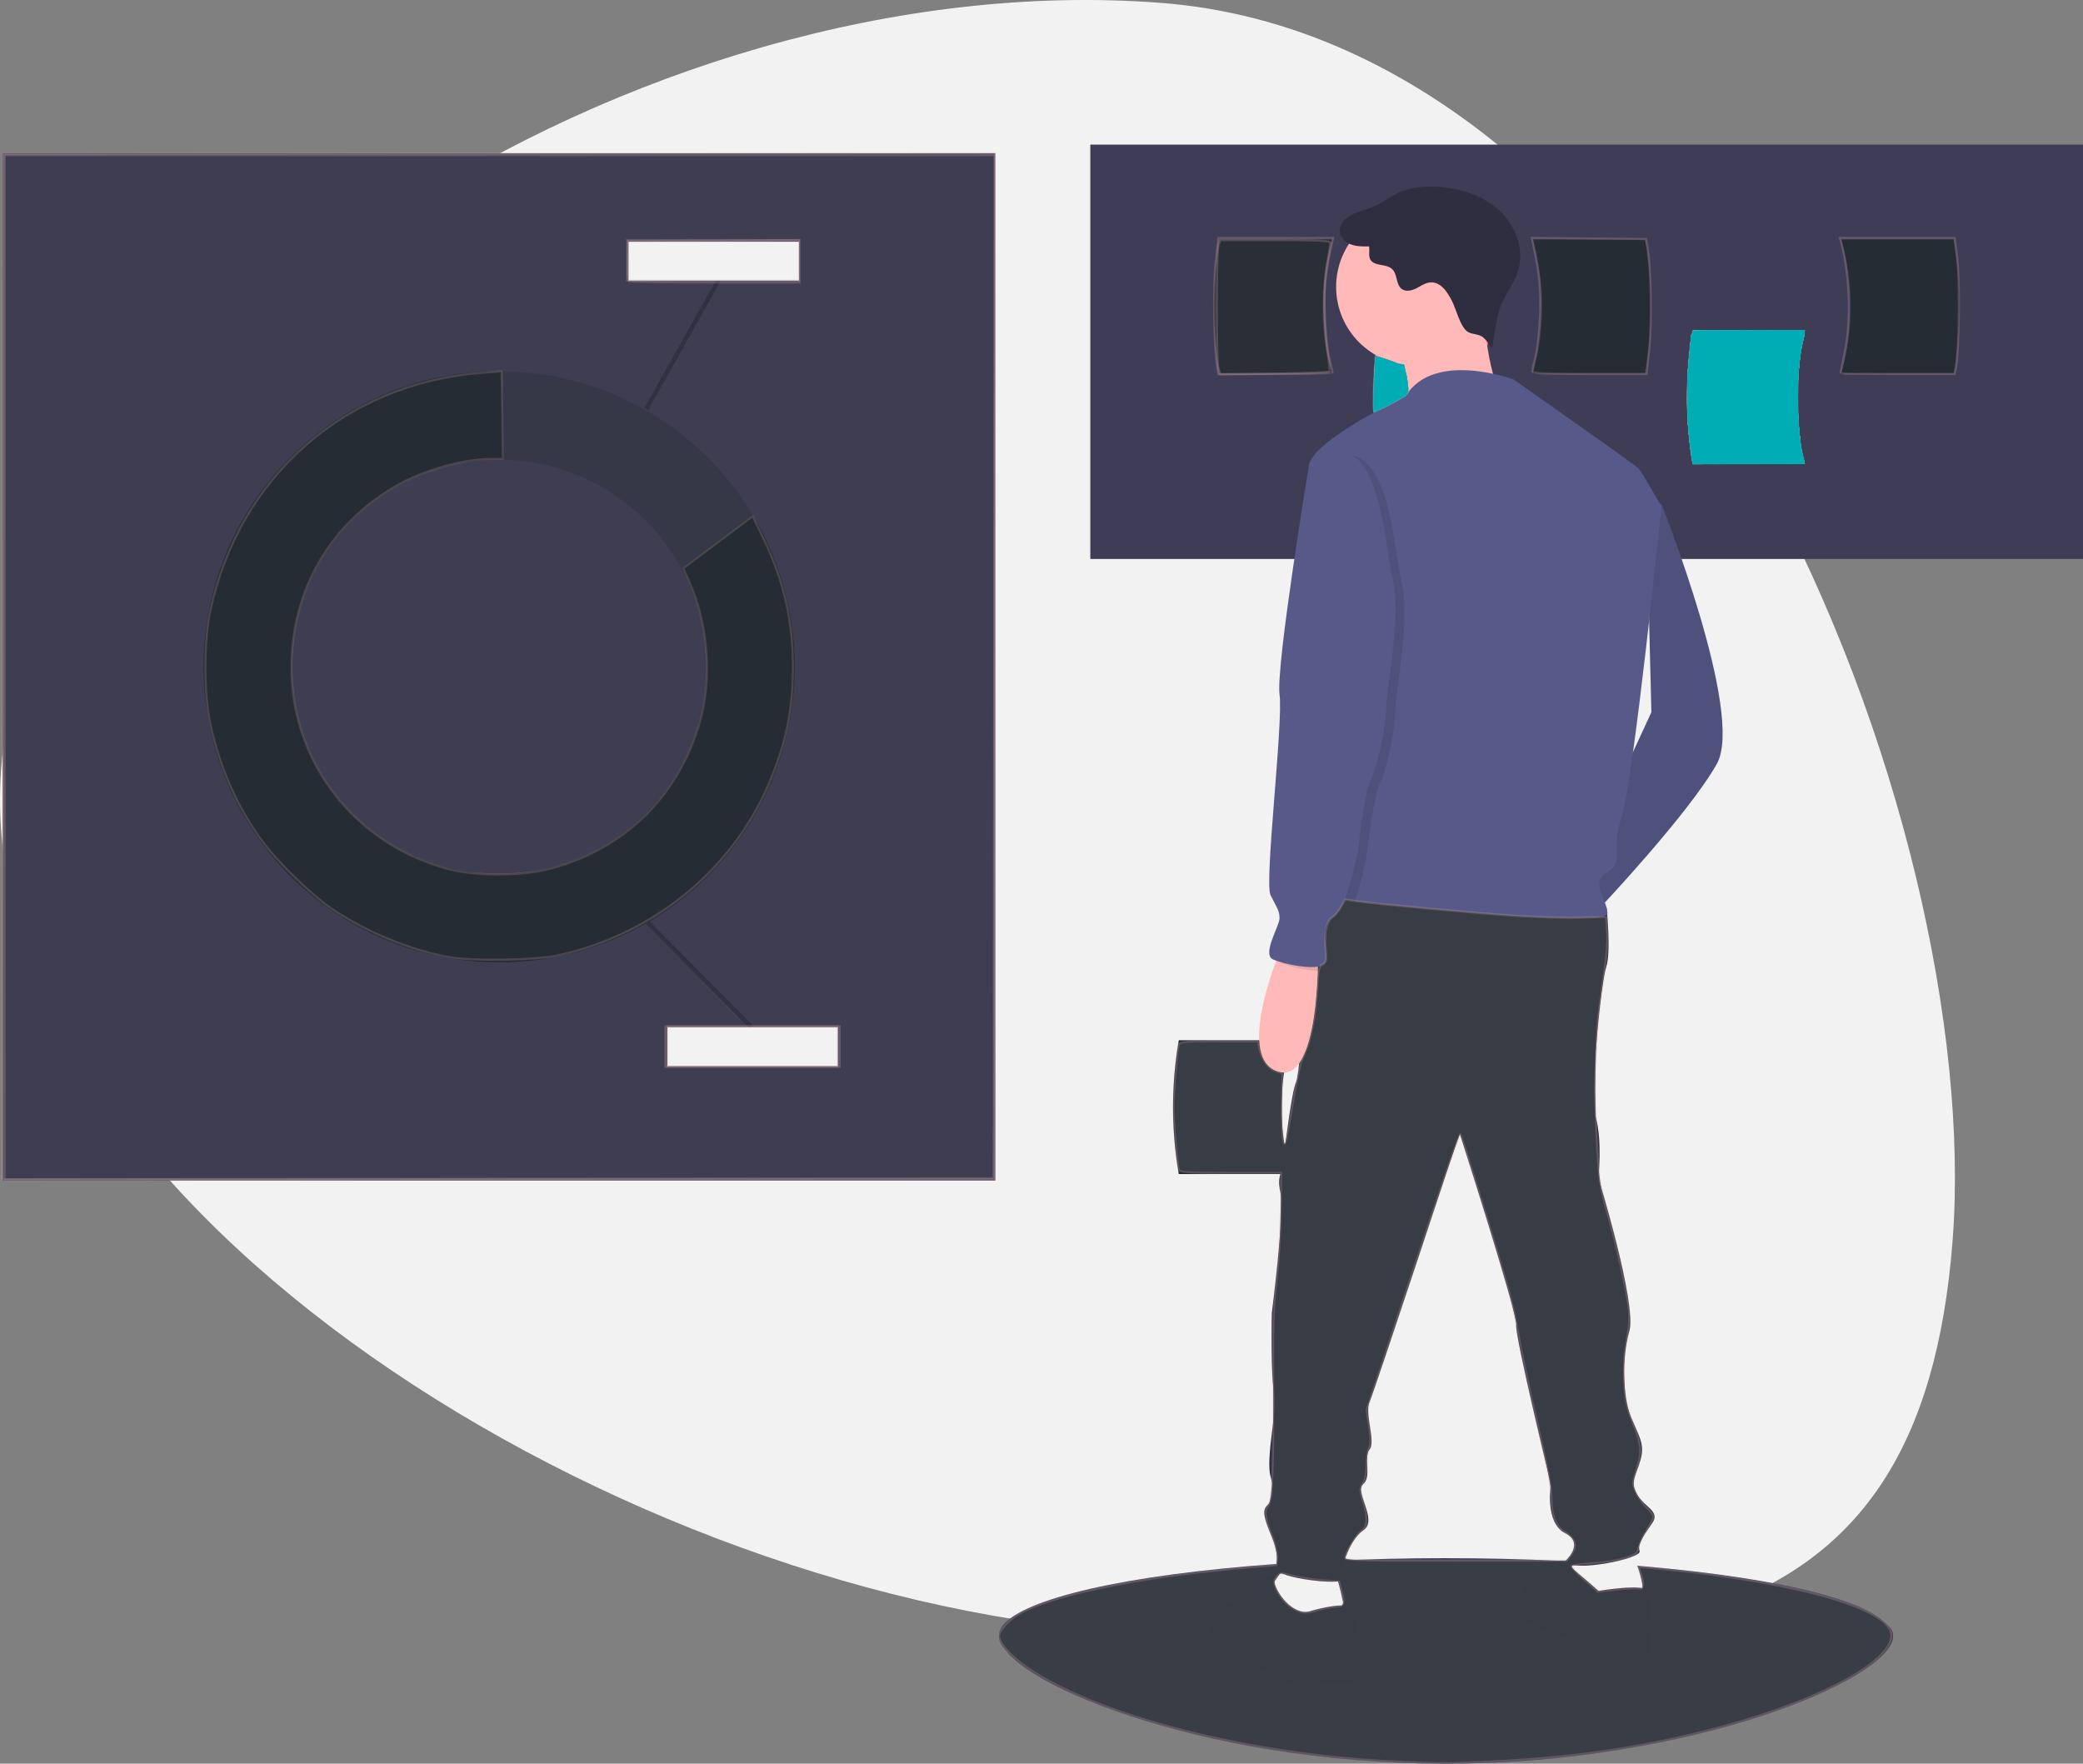 <?xml version="1.0" encoding="UTF-8" standalone="no"?>
<svg
   xmlns:dc="http://purl.org/dc/elements/1.1/"
   xmlns:cc="http://creativecommons.org/ns#"
   xmlns:rdf="http://www.w3.org/1999/02/22-rdf-syntax-ns#"
   xmlns:svg="http://www.w3.org/2000/svg"
   xmlns="http://www.w3.org/2000/svg"
   xmlns:sodipodi="http://sodipodi.sourceforge.net/DTD/sodipodi-0.dtd"
   xmlns:inkscape="http://www.inkscape.org/namespaces/inkscape"
   id="adb96194-0c93-4caf-add0-a6cc39fafbf3"
   data-name="Layer 1"
   width="965.245"
   height="817.223"
   viewBox="0 0 965.245 817.223"
   version="1.1"
   sodipodi:docname="market.svg"
   inkscape:version="0.92.4 (f8dce91, 2019-08-02)">
  <rect x="0" y="0" width="965.245" height="817.223" fill="#808080" stroke="none"/>
  <defs
     id="defs75" />
  <sodipodi:namedview
     pagecolor="#ffffff"
     bordercolor="#666666"
     borderopacity="1"
     objecttolerance="10"
     gridtolerance="10"
     guidetolerance="10"
     inkscape:pageopacity="0"
     inkscape:pageshadow="2"
     inkscape:window-width="1920"
     inkscape:window-height="1025"
     id="namedview73"
     showgrid="false"
     inkscape:zoom="1.0156346"
     inkscape:cx="482.62274"
     inkscape:cy="408.61154"
     inkscape:window-x="0"
     inkscape:window-y="27"
     inkscape:window-maximized="1"
     inkscape:current-layer="adb96194-0c93-4caf-add0-a6cc39fafbf3" />
  <title
     id="title2">marketing</title>
  <path
     d="M634.671,797.326C392.272,778.88,103.2,591.06,117.917,397.669S412.603,24.247,655.002,42.693,1036.934,422.555,1022.217,615.947,877.07,815.773,634.671,797.326Z"
     transform="translate(-117.377 -41.388)"
     fill="#f2f2f2"
     id="path4" />
  <rect
     x="1.245"
     y="71.008"
     width="460"
     height="476"
     fill="#3f3d56"
     id="rect6" />
  <path
     d="M350.901,254.425c-.757-.018-1.516-.029-2.278-.029a95.95,95.95,0,1,0,84.443,50.297l-79.443,59.703Z"
     transform="translate(-117.377 -41.388)"
     fill="none"
     id="path8" />
  <path
     d="M433.066,304.693a96.013,96.013,0,1,1-84.443-50.297c.762,0,1.521.011,2.278.029l-1.015-41.013c-.421-.004-.841-.016-1.263-.016a136.961,136.961,0,1,0,117.471,66.476Z"
     transform="translate(-117.377 -41.388)"
     fill="#222831"
     id="path10" />
  <path
     d="M433.066,304.693l33.028-24.821A136.919,136.919,0,0,0,349.885,213.412l1.015,41.013A95.986,95.986,0,0,1,433.066,304.693Z"
     transform="translate(-117.377 -41.388)"
     fill="#222831"
     opacity="0.3"
     id="path12" />
  <line
     x1="300.136"
     y1="427.444"
     x2="348.245"
     y2="476.008"
     fill="none"
     stroke="#2f2e41"
     stroke-miterlimit="10"
     stroke-width="2"
     id="line14" />
  <line
     x1="332.909"
     y1="129.915"
     x2="299.472"
     y2="189.537"
     fill="none"
     stroke="#2f2e41"
     stroke-miterlimit="10"
     stroke-width="2"
     id="line16" />
  <rect
     x="309.245"
     y="476.008"
     width="79"
     height="18"
     fill="#f2f2f2"
     id="rect18" />
  <rect
     x="291.245"
     y="112.008"
     width="79"
     height="18"
     fill="#f2f2f2"
     id="rect20" />
  <rect
     x="505.245"
     y="67.008"
     width="460"
     height="192"
     fill="#3f3d56"
     id="rect22" />
  <path
     d="M808.453,256.396h-52a181.872,181.872,0,0,1,0-62h52A111.559,111.559,0,0,0,808.453,256.396Z"
     transform="translate(-117.377 -41.388)"
     fill="#ff6584"
     id="path24" />
  <path
     d="M953.784,256.396h-52a181.872,181.872,0,0,1,0-62h52A111.559,111.559,0,0,0,953.784,256.396Z"
     transform="translate(-117.377 -41.388)"
     fill="#ff6584"
     id="path26" />
  <path
     d="M734.623,214.396h-52a181.872,181.872,0,0,1,0-62h52A111.559,111.559,0,0,0,734.623,214.396Z"
     transform="translate(-117.377 -41.388)"
     fill="#222831"
     id="path28" />
  <path
     d="M827.623,214.396h52a181.872,181.872,0,0,0,0-62h-52A111.559,111.559,0,0,1,827.623,214.396Z"
     transform="translate(-117.377 -41.388)"
     fill="#222831"
     id="path30" />
  <path
     d="M970.623,214.396h52a181.872,181.872,0,0,0,0-62h-52A111.559,111.559,0,0,1,970.623,214.396Z"
     transform="translate(-117.377 -41.388)"
     fill="#222831"
     id="path32" />
  <path
     d="M994.623,799.396c0,19.942-93.177,59.215-207.5,59.215s-206.5-39.274-206.5-59.215,92.177-13,206.5-13S994.623,779.454,994.623,799.396Z"
     transform="translate(-117.377 -41.388)"
     fill="#3f3d56"
     id="path34" />
  <path
     d="M994.623,799.396c0,19.942-93.177,59.215-207.5,59.215s-206.5-39.274-206.5-59.215,92.177-13,206.5-13S994.623,779.454,994.623,799.396Z"
     transform="translate(-117.377 -41.388)"
     opacity="0.1"
     id="path36" />
  <ellipse
     cx="669.745"
     cy="758.115"
     rx="207"
     ry="36.108"
     fill="#3f3d56"
     id="ellipse38" />
  <ellipse
     cx="669.745"
     cy="758.115"
     rx="162"
     ry="28.258"
     opacity="0.1"
     id="ellipse40" />
  <path
     d="M715.623,585.396h-52a181.872,181.872,0,0,1,0-62h52A111.559,111.559,0,0,0,715.623,585.396Z"
     transform="translate(-117.377 -41.388)"
     fill="#222831"
     id="path42" />
  <path
     d="M880.139,271.444l7.151,3.575s38.734,97.132,25.624,120.372-54.227,66.741-54.227,66.741l-7.747-22.048,31.683-68.688Z"
     transform="translate(-117.377 -41.388)"
     fill="#575a89"
     id="path44" />
  <path
     d="M880.139,271.444l7.151,3.575s38.734,97.132,25.624,120.372-54.227,66.741-54.227,66.741l-7.747-22.048,31.683-68.688Z"
     transform="translate(-117.377 -41.388)"
     opacity="0.1"
     id="path46" />
  <path
     d="M872.393,757.104s10.13,23.24,4.767,25.028-11.918,1.788-18.473,1.788-14.302-2.384-15.493-4.767,4.767-17.877,4.767-17.877Z"
     transform="translate(-117.377 -41.388)"
     fill="#f2f2f2"
     id="path48" />
  <path
     d="M735.931,769.022s6.555,20.857,3.575,22.048-12.514,6.555-17.877,4.767-13.706-5.959-15.493-7.747,0-11.322,0-11.322l8.343-11.918Z"
     transform="translate(-117.377 -41.388)"
     fill="#f2f2f2"
     id="path50" />
  <path
     d="M853.324,459.153l8.542,2.98s2.184,20.261-.199,27.412-7.747,58.994-4.767,69.721,1.192,28.007,1.192,28.007,17.877,58.398,14.302,70.912-2.98,30.391.596,39.33,6.555,12.514,4.767,19.665-5.363,10.726-1.788,16.685,10.726,7.747,7.151,13.11-7.151,9.534-5.959,13.11-31.583,10.13-34.562,4.767c0,0,9.534-8.343,0-13.11s-6.555-22.644-6.555-22.644-16.685-68.529-16.089-73.892-26.22-88.789-26.22-88.789S754.404,685.596,752.02,690.959s2.98,18.473,0,22.048,1.192,12.514-2.98,16.089,7.151,16.685,0,21.452-10.726,19.665-10.13,22.644-29.795-.596-29.795-4.767.596-7.747-2.384-14.898-4.767-11.918-2.384-14.302,4.171-5.363,1.788-13.706,3.575-33.966,1.788-38.734-1.192-36.946-1.192-36.946,5.959-47.076,4.171-54.823,0-9.534.596-12.514,4.171-35.158,6.555-39.925,5.363-86.406,19.069-90.577S853.324,459.153,853.324,459.153Z"
     transform="translate(-117.377 -41.388)"
     fill="#2f2e41"
     id="path52" />
  <path
     d="M858.091,778.556s21.452-3.575,22.644,0,4.767,31.583-3.575,32.179-22.644,2.384-25.028-2.98-13.706-8.939-13.706-8.939-16.685-4.767-16.685-10.13.596-13.706,3.575-14.302,14.898-7.151,14.898-9.534S858.091,778.556,858.091,778.556Z"
     transform="translate(-117.377 -41.388)"
     fill="#2f2e41"
     id="path54" />
  <path
     d="M724.013,788.091s15.493-4.767,19.069-1.788,8.343,35.754,0,35.158-30.391,2.98-31.583-1.788-17.281-5.959-17.281-5.959-17.281-8.343-16.089-17.281,2.98-11.918,10.13-12.514,12.514-8.939,13.11-9.534,5.85-4.952,6.5-.092S716.266,789.878,724.013,788.091Z"
     transform="translate(-117.377 -41.388)"
     fill="#2f2e41"
     id="path56" />
  <circle
     cx="655.5"
     cy="132.923"
     r="36.35"
     fill="#ffb9b9"
     id="circle58" />
  <path
     d="M804.46,182.654s2.384,39.925,11.322,43.501-45.289,3.575-45.289,3.575-.596-25.028-8.343-30.987S804.46,182.654,804.46,182.654Z"
     transform="translate(-117.377 -41.388)"
     fill="#ffb9b9"
     id="path60" />
  <path
     d="M818.761,217.217s-36.946-13.706-50.056,7.747c0,0-41.713,19.665-44.693,31.583s25.028,101.303,25.028,101.303,0,73.892-5.959,81.639-17.281,16.089-9.534,17.877,129.311,14.898,128.715,7.151-8.343-14.302,0-19.069,1.192-10.13,6.555-25.624,18.473-143.612,18.473-143.612-8.939-16.089-10.726-17.877S818.761,217.217,818.761,217.217Z"
     transform="translate(-117.377 -41.388)"
     fill="#575a89"
     id="path62" />
  <path
     d="M712.095,478.222s-23.24,52.439-2.98,59.59S728.184,482.393,728.184,482.393Z"
     transform="translate(-117.377 -41.388)"
     fill="#ffb9b9"
     id="path64" />
  <path
     d="M790.313,181.072c-2.107-4.222-5.261-9.092-9.973-8.835-2.382.13-4.437,1.612-6.56,2.701s-4.844,1.763-6.785.376c-2.84-2.028-1.959-6.84-4.499-9.233-2.773-2.612-8.35-1.154-10.139-4.517-.955-1.796-.184-4.024-.6-6.015-2.902.054-5.898.093-8.588-.998s-5.02-3.617-4.945-6.519a7.456,7.456,0,0,1,2.663-5.127c3.663-3.331,8.962-3.97,13.482-5.99,3.597-1.608,6.725-4.113,10.261-5.852,6.085-2.993,13.105-3.573,19.867-3.057,10.252.783,20.62,4.186,28.054,11.289s11.369,18.309,8.163,28.078c-1.817,5.536-5.667,10.189-7.816,15.605a54.622,54.622,0,0,0-2.723,11.446l-1.509,9.255c.235-1.44-2.928-5.053-3.965-5.913-2.262-1.875-5.553-1.239-7.654-2.976C793.939,192.22,792.141,184.735,790.313,181.072Z"
     transform="translate(-117.377 -41.388)"
     fill="#2f2e41"
     id="path66" />
  <path
     d="M737.719,252.375l-9.534,5.959s-15.493,93.557-13.706,106.666-7.151,87.002-4.171,92.961,4.171,7.151,4.171,10.726-8.343,16.685-2.98,19.069,25.028,6.555,25.028,0-3.575-15.493,2.98-19.665,11.322-30.987,11.322-30.987,2.98-27.411,5.959-32.775,7.151-25.028,7.151-33.371,7.151-42.309,2.98-59.59S761.555,247.608,737.719,252.375Z"
     transform="translate(-117.377 -41.388)"
     opacity="0.1"
     id="path68" />
  <path
     d="M733.547,250.587l-9.534,5.959s-15.493,93.557-13.706,106.666-7.151,87.002-4.171,92.961,4.171,7.151,4.171,10.726-8.343,16.685-2.98,19.069,25.028,6.555,25.028,0-3.575-15.493,2.98-19.665,11.322-30.987,11.322-30.987,2.98-27.411,5.959-32.775,7.151-25.028,7.151-33.371,7.151-42.309,2.98-59.59S757.384,245.82,733.547,250.587Z"
     transform="translate(-117.377 -41.388)"
     fill="#575a89"
     id="path70" />
  <path
     style="opacity:1;fill:#00adb5;fill-opacity:0.968;stroke:#e4b4b0;stroke-width:0.985;stroke-opacity:0.228"
     d="m 784.558,213.906 c -0.25,-0.406 -1.004,-6.055 -1.675,-12.554 -1.2,-11.619 -0.756,-34.586 0.837,-43.323 l 0.718,-3.938 25.941,-0.263 c 23.718,-0.24 25.888,-0.124 25.321,1.354 -1.692,4.409 -3.541,19.522 -3.541,28.939 0,9.402 1.849,24.528 3.535,28.922 0.557,1.452 -1.76,1.6 -25.033,1.6 -14.106,0 -25.852,-0.332 -26.102,-0.738 z"
     id="path87"
     inkscape:connector-curvature="0" />
  <path
     style="opacity:1;fill:#00adb5;fill-opacity:0.968;stroke:#e4b4b0;stroke-width:0.985;stroke-opacity:0.228"
     d="m 636.686,189.985 c -0.337,-0.546 -0.304,-6.424 0.074,-13.062 l 0.688,-12.07 6.477,2.18 c 6.961,2.342 7.37,2.853 8.375,10.433 0.691,5.215 1.245,4.599 -9.386,10.432 -3.378,1.853 -5.859,2.685 -6.228,2.088 z"
     id="path894"
     inkscape:connector-curvature="0" />
  <path
     style="opacity:1;fill:#00adb5;fill-opacity:0.968;stroke:#e4b4b0;stroke-width:0.985;stroke-opacity:0.228"
     d="m 791.087,213.967 -6.118,-0.399 -0.774,-3.646 c -1.161,-5.465 -0.969,-53.077 0.219,-54.264 0.973,-0.972 49.184,-1.933 50.118,-0.999 0.245,0.245 -0.185,4.649 -0.956,9.785 -1.789,11.914 -1.789,27.442 0,39.355 0.771,5.137 1.174,9.567 0.896,9.846 -0.62,0.62 -34.912,0.875 -43.383,0.322 z"
     id="path896"
     inkscape:connector-curvature="0" />
  <path
     style="opacity:1;fill:#00adb5;fill-opacity:0.968;stroke:#e4b4b0;stroke-width:0.985;stroke-opacity:0.228"
     d="m 791.579,213.981 -6.61,-0.41 -0.775,-3.648 c -0.97,-4.566 -1.028,-51.276 -0.067,-53.617 0.648,-1.578 2.836,-1.723 25.953,-1.723 h 25.245 l -0.552,2.215 c -2.79,11.188 -3.132,38.934 -0.633,51.363 0.535,2.662 0.766,5.048 0.512,5.301 -0.621,0.621 -34.785,1.033 -43.073,0.519 z"
     id="path898"
     inkscape:connector-curvature="0" />
  <path
     style="opacity:1;fill:#00adb5;fill-opacity:0.968;stroke:#e4b4b0;stroke-width:0.985;stroke-opacity:0.228"
     d="m 792.564,213.981 -7.594,-0.403 -0.775,-3.652 c -0.97,-4.569 -1.029,-51.279 -0.068,-53.62 0.648,-1.578 2.836,-1.723 25.953,-1.723 h 25.245 l -0.592,2.359 c -2.736,10.902 -3.067,37.837 -0.623,50.723 0.556,2.931 0.847,5.492 0.647,5.693 -0.578,0.578 -33.81,1.069 -42.193,0.624 z"
     id="path900"
     inkscape:connector-curvature="0" />
  <path
     style="opacity:1;fill:#00adb5;fill-opacity:0.968;stroke:#e4b4b0;stroke-width:0.985;stroke-opacity:0.228"
     d="m 796.537,213.942 -11.498,-0.343 -0.697,-3.169 c -0.922,-4.195 -0.962,-53.206 -0.044,-54.69 0.517,-0.836 7.681,-1.156 25.878,-1.156 h 25.164 l -0.613,2.215 c -0.337,1.218 -1.13,7.865 -1.761,14.769 -1.095,11.975 -0.172,32.891 1.761,39.877 0.609,2.2 0.539,2.215 -10.21,2.215 -5.952,0 -12.096,0.141 -13.653,0.313 -1.557,0.172 -8.005,0.158 -14.328,-0.031 z"
     id="path902"
     inkscape:connector-curvature="0" />
  <path
     style="opacity:1;fill:#00adb5;fill-opacity:0.968;stroke:#e4b4b0;stroke-width:0.985;stroke-opacity:0.228"
     d="m 784.537,211.461 c -0.329,-1.228 -0.604,-14.254 -0.612,-28.948 l -0.013,-26.716 2.215,-0.594 c 1.218,-0.327 12.79,-0.6 25.715,-0.607 l 23.499,-0.013 -0.586,2.215 c -0.322,1.218 -1.103,7.834 -1.733,14.702 -1.048,11.41 -0.681,22.072 1.369,39.698 0.223,1.917 -0.428,1.976 -24.513,2.232 l -24.742,0.263 z"
     id="path904"
     inkscape:connector-curvature="0" />
  <path
     style="opacity:1;fill:#00adb5;fill-opacity:0.968;stroke:#e4b4b0;stroke-width:0.985;stroke-opacity:0.228"
     d="m 784.537,211.461 c -0.329,-1.228 -0.604,-14.25 -0.612,-28.939 l -0.013,-26.707 3.077,-0.615 c 1.692,-0.338 13.26,-0.615 25.706,-0.615 h 22.63 l -0.544,2.215 c -1.915,7.801 -2.742,28.391 -1.647,40.987 0.641,7.377 1.238,13.856 1.325,14.397 0.102,0.629 -8.784,1.08 -24.583,1.247 l -24.742,0.263 z"
     id="path906"
     inkscape:connector-curvature="0" />
  <path
     style="opacity:1;fill:#00adb5;fill-opacity:0.968;stroke:#e4b4b0;stroke-width:0.985;stroke-opacity:0.228"
     d="m 784.528,210.583 c -0.338,-1.692 -0.615,-14.708 -0.615,-28.923 v -25.846 l 3.077,-0.615 c 1.692,-0.338 13.26,-0.615 25.706,-0.615 h 22.63 l -0.623,2.483 c -1.59,6.334 -2.443,27.735 -1.558,39.105 0.516,6.64 0.949,13.291 0.961,14.78 l 0.022,2.708 h -24.492 -24.492 z"
     id="path908"
     inkscape:connector-curvature="0" />
  <path
     style="opacity:1;fill:#00adb5;fill-opacity:0.968;stroke:#e4b4b0;stroke-width:0.985;stroke-opacity:0.228"
     d="m 637.206,178.285 c 0,-6.474 0.414,-12.026 0.92,-12.339 1.243,-0.768 8.969,2.279 11.278,4.448 1.16,1.089 2.038,3.599 2.332,6.666 0.471,4.899 0.455,4.93 -3.76,7.591 -2.328,1.47 -5.704,3.287 -7.502,4.038 l -3.269,1.366 z"
     id="path910"
     inkscape:connector-curvature="0" />
  <path
     style="opacity:1;fill:#00adb5;fill-opacity:0.968;stroke:#e4b4b0;stroke-width:0.985;stroke-opacity:0.228"
     d="m 637.221,178.965 c 0.008,-6.1 0.341,-11.6 0.738,-12.223 0.536,-0.839 1.872,-0.753 5.154,0.333 6.231,2.061 8.066,4.186 8.623,9.985 0.471,4.899 0.455,4.93 -3.76,7.591 -2.328,1.47 -5.704,3.287 -7.502,4.038 l -3.269,1.366 z"
     id="path912"
     inkscape:connector-curvature="0" />
  <path
     style="opacity:1;fill:#00adb5;fill-opacity:0.968;stroke:#e4b4b0;stroke-width:0.985;stroke-opacity:0.228"
     d="m 637.206,179.292 c 0,-14.388 -0.062,-14.268 6.186,-11.894 6.602,2.508 7.535,3.591 8.241,9.552 l 0.594,5.018 -4.242,2.678 c -2.333,1.473 -5.713,3.293 -7.511,4.044 l -3.269,1.366 z"
     id="path914"
     inkscape:connector-curvature="0" />
  <path
     style="opacity:1;fill:#00adb5;fill-opacity:0.968;stroke:#e4b4b0;stroke-width:0.985;stroke-opacity:0.228"
     d="m 637.206,179.784 c 0,-14.454 0.262,-14.841 7.971,-11.757 4.425,1.77 6.798,5.655 6.798,11.126 0,2.419 -0.767,3.457 -4.116,5.571 -2.264,1.429 -5.587,3.213 -7.385,3.964 l -3.269,1.366 z"
     id="path916"
     inkscape:connector-curvature="0" />
  <path
     style="opacity:1;fill:#00adb5;fill-opacity:0.968;stroke:#e4b4b0;stroke-width:0.985;stroke-opacity:0.228"
     d="m 637.221,179.458 c 0.018,-12.923 0.433,-13.827 5.628,-12.27 5.311,1.591 8.265,5.051 8.866,10.386 0.486,4.308 0.403,4.464 -3.738,7.078 -2.329,1.47 -5.705,3.288 -7.503,4.039 l -3.269,1.366 z"
     id="path918"
     inkscape:connector-curvature="0" />
  <path
     style="opacity:1;fill:#00adb5;fill-opacity:0.968;stroke:#e4b4b0;stroke-width:0.985;stroke-opacity:0.228"
     d="m 637.366,178.835 c 0.183,-6.211 0.682,-11.641 1.109,-12.067 1.296,-1.292 8.766,1.924 10.775,4.639 1.036,1.401 2.127,4.352 2.423,6.559 0.519,3.866 0.384,4.11 -3.696,6.685 -2.329,1.47 -5.743,3.303 -7.588,4.074 l -3.355,1.402 z"
     id="path920"
     inkscape:connector-curvature="0" />
  <path
     style="opacity:1;fill:#00adb5;fill-opacity:0.968;stroke:#e4b4b0;stroke-width:0.985;stroke-opacity:0.228"
     d="m 637.219,180.442 c 0.021,-14.955 0.577,-15.792 7.977,-12.017 4.152,2.118 6.779,6.466 6.779,11.221 0,2.585 -4.486,6.112 -11.5,9.043 l -3.269,1.366 z"
     id="path922"
     inkscape:connector-curvature="0" />
  <path
     style="opacity:1;fill:#00adb5;fill-opacity:0.968;stroke:#e4b4b0;stroke-width:0.087;stroke-opacity:0.228"
     d="m 784.034,155.286 c 0.028,-0.144 0.112,-0.633 0.187,-1.088 0.075,-0.455 0.157,-0.895 0.182,-0.979 0.043,-0.145 1.357,-0.152 26.009,-0.152 h 25.963 l -0.156,0.544 c -0.086,0.299 -0.219,0.759 -0.297,1.023 l -0.141,0.479 0.043,-0.488 0.043,-0.488 -0.891,-0.055 c -0.49,-0.03 -1.224,-0.095 -1.631,-0.143 -1.51,-0.18 -7.814,-0.245 -16.666,-0.173 -22.239,0.181 -31.197,0.274 -31.717,0.33 l -0.561,0.06 -0.111,0.602 c -0.061,0.331 -0.155,0.644 -0.21,0.696 -0.073,0.07 -0.086,0.026 -0.049,-0.167 z"
     id="path924"
     inkscape:connector-curvature="0" />
  <path
     style="opacity:1;fill:#00adb5;fill-opacity:0.968;stroke:#e4b4b0;stroke-width:0.087;stroke-opacity:0.228"
     d="m 784.39,214.791 c -0.028,-0.132 -0.084,-0.396 -0.126,-0.587 -0.042,-0.191 -0.215,-1.249 -0.384,-2.35 -1.003,-6.514 -1.587,-12.358 -1.986,-19.886 -0.144,-2.72 -0.142,-13.201 0.003,-15.97 0.234,-4.472 0.479,-7.637 0.893,-11.531 0.374,-3.519 0.434,-3.456 0.126,0.131 -0.508,5.905 -0.803,15.22 -0.708,22.301 0.104,7.735 0.336,11.761 1.019,17.688 0.097,0.838 0.175,1.768 0.174,2.067 -9.6e-4,0.299 0.027,0.544 0.063,0.544 0.035,0 0.049,0.158 0.031,0.351 -0.018,0.193 0.011,0.731 0.065,1.197 0.108,0.934 0.837,4.709 0.982,5.09 0.113,0.295 0.149,0.302 1.767,0.364 0.718,0.027 2.187,0.093 3.264,0.147 5.008,0.25 7.709,0.282 22.801,0.275 16.823,-0.009 20.579,-0.102 22.366,-0.559 0.416,-0.106 0.73,-0.244 0.867,-0.381 l 0.214,-0.214 -0.23,-0.719 c -0.341,-1.068 -0.587,-1.999 -0.605,-2.29 -0.009,-0.142 -0.036,-0.294 -0.06,-0.34 -0.024,-0.045 -0.054,-0.319 -0.067,-0.609 l -0.023,-0.527 0.133,0.522 c 0.33,1.294 1.351,5.237 1.391,5.374 0.042,0.145 -1.234,0.152 -25.937,0.152 h -25.982 z"
     id="path926"
     inkscape:connector-curvature="0" />
  <path
     style="opacity:1;fill:#00adb5;fill-opacity:0.968;stroke:#e4b4b0;stroke-width:0.087;stroke-opacity:0.228"
     d="m 796.969,214.582 c -2.841,-0.042 -6.156,-0.145 -8.05,-0.252 -1.771,-0.1 -3.435,-0.179 -3.699,-0.177 -0.361,0.003 -0.447,-0.019 -0.348,-0.089 0.104,-0.074 0.09,-0.084 -0.07,-0.049 -0.15,0.033 -0.219,-0.004 -0.274,-0.149 -0.173,-0.454 -0.613,-2.855 -0.565,-3.077 0.043,-0.195 0.033,-0.216 -0.049,-0.11 -0.081,0.105 -0.092,0.075 -0.053,-0.15 0.05,-0.292 -0.245,-2.833 -0.349,-3.001 -0.033,-0.053 -0.069,-0.315 -0.082,-0.583 -0.012,-0.268 -0.086,-1.035 -0.164,-1.705 -0.107,-0.923 -0.157,-2.526 -0.204,-6.614 -0.077,-6.634 -0.083,-31.394 -0.008,-33.723 l 0.054,-1.697 -0.156,1.828 c -0.086,1.005 -0.166,2.082 -0.178,2.393 -0.017,0.432 -0.031,0.483 -0.058,0.218 -0.02,-0.191 0.026,-1.171 0.102,-2.176 0.076,-1.005 0.135,-1.906 0.132,-2.002 -0.014,-0.371 0.099,-1.401 0.172,-1.567 0.042,-0.096 0.144,-0.742 0.225,-1.436 0.082,-0.694 0.222,-1.673 0.312,-2.176 0.09,-0.503 0.158,-1.11 0.152,-1.349 l -0.011,-0.435 -0.062,0.348 c -0.07,0.392 -0.111,0.329 -0.09,-0.138 0.023,-0.51 0.138,-0.95 0.248,-0.95 0.033,0 0.048,6.217 0.033,13.816 -0.035,18.362 0.122,32.871 0.418,38.662 0.071,1.386 0.153,2.036 0.446,3.546 l 0.359,1.849 h 24.502 24.502 l -0.058,-2.11 c -0.066,-2.379 -0.187,-4.381 -0.624,-10.33 -0.167,-2.271 -0.303,-4.265 -0.303,-4.431 0,-0.454 0.094,-0.268 0.133,0.263 0.019,0.256 0.057,0.779 0.084,1.162 0.027,0.383 0.068,0.853 0.09,1.044 0.022,0.191 0.06,0.583 0.084,0.87 0.039,0.458 0.095,1.015 0.259,2.567 0.023,0.215 0.075,0.656 0.115,0.979 0.041,0.323 0.042,0.587 0.003,0.587 -0.039,0 -0.071,-0.085 -0.071,-0.189 0,-0.104 -0.022,-0.166 -0.049,-0.139 -0.055,0.055 0.366,2.692 0.726,4.549 0.207,1.067 0.243,1.175 0.29,0.87 0.034,-0.223 0.058,-0.27 0.068,-0.131 0.008,0.12 0.032,0.472 0.053,0.783 0.021,0.311 0.154,0.994 0.297,1.517 0.253,0.931 0.256,0.962 0.126,1.479 -0.073,0.291 -0.189,0.617 -0.257,0.724 -0.097,0.152 -0.1,0.197 -0.014,0.202 0.243,0.013 -0.566,0.247 -1.166,0.336 -1.437,0.214 -3.571,0.277 -11.952,0.353 -10.144,0.092 -18.157,0.088 -25.02,-0.013 z m 37.903,-1.9 c 0.059,-0.194 0.051,-0.204 -0.077,-0.098 -0.079,0.065 -0.143,0.2 -0.143,0.3 0,0.221 0.128,0.104 0.22,-0.201 z m -1.118,-9.329 c -0.028,-0.069 -0.048,-0.049 -0.053,0.053 -0.004,0.092 0.017,0.143 0.046,0.114 0.029,-0.029 0.032,-0.104 0.007,-0.167 z"
     id="path928"
     inkscape:connector-curvature="0" />
  <path
     style="opacity:1;fill:#00adb5;fill-opacity:0.968;stroke:#e4b4b0;stroke-width:0.087;stroke-opacity:0.228"
     d="m 785.1,213.486 c -0.093,-0.311 -0.492,-2.533 -0.613,-3.416 -0.363,-2.634 -0.49,-10.201 -0.552,-32.983 -0.03,-11.033 -0.08,-19.903 -0.112,-19.712 -0.066,0.402 -0.079,0.338 -0.125,-0.609 l -0.034,-0.696 0.115,0.435 0.115,0.435 0.01,-0.506 c 0.006,-0.317 -0.022,-0.486 -0.077,-0.452 -0.048,0.03 -0.087,0.011 -0.087,-0.041 0,-0.052 0.093,-0.13 0.207,-0.173 0.239,-0.091 0.36,-0.455 0.231,-0.696 -0.049,-0.092 -0.086,-0.238 -0.083,-0.325 0.005,-0.141 0.013,-0.139 0.074,0.016 0.053,0.136 0.081,0.087 0.128,-0.23 l 0.06,-0.404 0.453,-0.053 c 0.249,-0.029 4.173,-0.092 8.721,-0.139 28.025,-0.291 35.809,-0.306 39.075,-0.074 2.343,0.166 2.895,0.219 2.48,0.24 l -0.392,0.019 0.409,0.126 c 0.225,0.069 0.47,0.212 0.544,0.318 0.134,0.192 0.134,0.192 0.14,-0.067 0.005,-0.248 0.009,-0.25 0.087,-0.056 0.062,0.155 0.028,0.318 -0.144,0.694 -0.454,0.992 -1.09,3.661 -1.598,6.699 -0.562,3.361 -0.861,6.963 -1.152,13.857 -0.24,5.682 -0.114,17.799 0.211,20.277 0.053,0.407 0.095,1.092 0.093,1.523 -0.003,0.588 0.014,0.707 0.067,0.479 0.046,-0.199 0.06,0.011 0.041,0.609 -0.021,0.636 -0.008,0.808 0.042,0.566 0.051,-0.245 0.061,-0.117 0.034,0.435 -0.021,0.431 0.023,1.429 0.097,2.219 0.074,0.79 0.137,1.691 0.141,2.002 0.004,0.311 0.025,0.458 0.047,0.326 0.04,-0.242 0.148,-0.31 0.244,-0.155 0.029,0.046 -0.014,0.185 -0.094,0.308 -0.137,0.209 -0.137,0.377 -0.005,2.592 0.078,1.302 0.163,2.995 0.188,3.76 0.025,0.766 0.066,1.755 0.09,2.197 l 0.044,0.805 h -24.538 c -23.294,0 -24.54,-0.008 -24.583,-0.152 z m 48.525,-2.067 c -0.036,-2.338 -0.221,-5.424 -0.802,-13.315 -0.471,-6.403 -0.596,-11.562 -0.442,-18.189 0.274,-11.757 0.958,-19.469 2.133,-24.041 l 0.207,-0.805 -15.286,7.3e-4 c -17.741,8.4e-4 -26.318,0.124 -30.82,0.441 -1.037,0.073 -3.449,0.459 -4.124,0.66 -0.161,0.048 -0.163,0.48 -0.113,19.642 0.049,18.569 0.109,24.143 0.323,30.08 0.121,3.342 0.194,4.147 0.535,5.875 l 0.284,1.436 24.066,-0.022 24.066,-0.022 z m -47.999,-56.694 0.683,-0.17 -0.74,0.018 c -0.705,0.017 -0.741,0.027 -0.769,0.223 -0.017,0.119 0.007,0.183 0.057,0.152 0.047,-0.029 0.393,-0.13 0.769,-0.223 z"
     id="path930"
     inkscape:connector-curvature="0" />
  <path
     style="opacity:1;fill:#00adb5;fill-opacity:0.968;stroke:#e4b4b0;stroke-width:0.087;stroke-opacity:0.228"
     d="m 834.137,164.945 c -0.008,-0.286 0.344,-3.34 0.561,-4.872 0.141,-0.997 0.503,-2.596 1.069,-4.736 l 0.333,-1.255 0.112,0.401 c 0.106,0.378 0.095,0.455 -0.2,1.37 -0.508,1.576 -1.192,4.858 -1.659,7.963 -0.115,0.766 -0.213,1.274 -0.217,1.13 z"
     id="path934"
     inkscape:connector-curvature="0" />
  <path
     style="opacity:1;fill:#00adb5;fill-opacity:0.968;stroke:#e4b4b0;stroke-width:0.087;stroke-opacity:0.228"
     d="m 834.744,209.461 c -0.003,-0.024 -0.081,-0.433 -0.174,-0.91 -0.092,-0.476 -0.148,-0.899 -0.123,-0.939 0.025,-0.04 -0.002,-0.13 -0.059,-0.199 -0.057,-0.069 -0.08,-0.188 -0.051,-0.265 0.029,-0.077 0.024,-0.185 -0.011,-0.24 -0.036,-0.056 -0.074,-0.179 -0.085,-0.275 -0.027,-0.243 -0.084,-0.576 -0.249,-1.466 -0.095,-0.514 -0.116,-0.83 -0.062,-0.951 0.046,-0.103 0.051,-0.373 0.013,-0.623 -0.089,-0.576 -0.383,-3.506 -0.551,-5.489 -0.073,-0.862 -0.17,-1.919 -0.215,-2.35 -0.272,-2.596 -0.391,-15.172 -0.188,-20.016 0.277,-6.622 0.651,-11.167 1.105,-13.446 0.024,-0.12 0.051,-0.302 0.061,-0.406 0.01,-0.104 0.046,-0.217 0.081,-0.252 0.035,-0.035 0.041,-0.156 0.012,-0.268 -0.032,-0.129 -0.013,-0.205 0.052,-0.205 0.07,0 0.084,-0.086 0.044,-0.272 -0.045,-0.207 -0.034,-0.256 0.05,-0.204 0.084,0.052 0.097,10e-4 0.054,-0.211 -0.031,-0.153 -0.021,-0.258 0.02,-0.232 0.102,0.063 0.207,-0.521 0.134,-0.749 -0.042,-0.133 -0.028,-0.163 0.052,-0.113 0.084,0.052 0.097,0.001 0.054,-0.211 -0.04,-0.198 -0.027,-0.261 0.043,-0.218 0.07,0.043 0.083,-0.019 0.044,-0.213 -0.03,-0.151 -0.021,-0.275 0.021,-0.275 0.042,0 0.071,-0.088 0.066,-0.196 -0.005,-0.108 0.103,-0.641 0.239,-1.185 0.192,-0.765 0.268,-0.955 0.333,-0.838 0.058,0.103 0.053,0.171 -0.015,0.213 -0.055,0.034 -0.075,0.127 -0.044,0.207 0.033,0.085 0.013,0.145 -0.046,0.145 -0.063,0 -0.081,0.067 -0.047,0.174 0.034,0.107 0.016,0.174 -0.047,0.174 -0.058,0 -0.079,0.06 -0.049,0.138 0.029,0.076 0.026,0.182 -0.007,0.235 -0.033,0.053 -0.065,0.177 -0.072,0.275 -0.007,0.098 -0.1,0.586 -0.205,1.083 -0.176,0.828 -0.634,4.194 -0.74,5.448 -0.024,0.287 -0.123,1.247 -0.22,2.132 -0.205,1.88 -0.471,4.942 -0.655,7.528 -0.493,6.939 -0.359,17.977 0.298,24.585 0.045,0.455 0.18,1.767 0.3,2.915 0.12,1.149 0.299,2.897 0.399,3.885 0.1,0.988 0.273,2.24 0.384,2.782 0.128,0.62 0.177,1.051 0.132,1.162 -0.039,0.097 -0.074,0.157 -0.077,0.133 z"
     id="path936"
     inkscape:connector-curvature="0" />
  <path
     style="opacity:1;fill:#00adb5;fill-opacity:0.968;stroke:#e4b4b0;stroke-width:0.087;stroke-opacity:0.228"
     d="m 835.769,155.235 c -0.024,-0.068 -0.034,-0.241 -0.022,-0.384 0.012,-0.144 0.025,-0.332 0.029,-0.419 0.004,-0.087 0.045,-0.134 0.091,-0.106 0.046,0.029 0.121,-0.077 0.166,-0.234 0.071,-0.248 0.083,-0.257 0.087,-0.068 0.007,0.308 -0.298,1.36 -0.351,1.211 z"
     id="path938"
     inkscape:connector-curvature="0" />
  <path
     style="opacity:1;fill:#00adb5;fill-opacity:0.968;stroke:#e4b4b0;stroke-width:0.087;stroke-opacity:0.228"
     d="m 835.705,154.651 c -0.005,-0.062 -0.214,-0.209 -0.466,-0.326 l -0.457,-0.213 0.544,-8.5e-4 c 0.382,-6e-4 0.541,0.032 0.535,0.108 -0.015,0.185 -0.148,0.55 -0.157,0.431 z"
     id="path940"
     inkscape:connector-curvature="0" />
  <path
     style="opacity:1;fill:#00adb5;fill-opacity:0.968;stroke:#e4b4b0;stroke-width:0.087;stroke-opacity:0.228"
     d="m 784.366,214.58 c -0.136,-0.622 -0.566,-3.32 -0.836,-5.25 -0.68,-4.866 -1.101,-9.181 -1.547,-15.883 -0.08,-1.195 -0.113,-4.025 -0.111,-9.573 0.002,-7.28 0.017,-8.093 0.2,-10.748 0.309,-4.486 0.887,-10.616 1.063,-11.27 0.045,-0.168 0.203,-1.166 0.352,-2.219 0.196,-1.386 0.256,-2.077 0.218,-2.504 -0.068,-0.765 0.016,-1.293 0.213,-1.344 0.083,-0.022 0.194,-0.136 0.248,-0.254 0.121,-0.266 0.129,-0.476 0.011,-0.293 -0.065,0.1 -0.084,0.069 -0.082,-0.131 0.003,-0.407 0.312,-1.787 0.425,-1.9 0.076,-0.076 6.439,-0.108 25.956,-0.129 l 25.855,-0.028 -0.076,0.289 c -0.042,0.159 -0.066,0.618 -0.054,1.021 0.018,0.619 -0.025,0.894 -0.284,1.784 -0.507,1.749 -0.871,3.49 -1.555,7.449 -0.07,0.407 -0.151,0.838 -0.18,0.957 -0.127,0.534 -0.705,6.775 -0.918,9.921 -0.366,5.398 -0.327,14.798 0.086,21.061 0.107,1.626 0.886,9.53 1.089,11.053 0.221,1.657 0.352,2.267 1.141,5.33 0.416,1.615 0.727,2.966 0.691,3.002 -0.036,0.036 -11.707,0.079 -25.934,0.094 l -25.868,0.028 z m 11.013,-0.037 c -0.029,-0.029 -0.104,-0.032 -0.167,-0.007 -0.069,0.028 -0.049,0.048 0.053,0.053 0.092,0.004 0.143,-0.017 0.114,-0.046 z m -8.962,-0.356 c -0.084,-0.022 -0.221,-0.022 -0.305,0 -0.084,0.022 -0.015,0.04 0.152,0.04 0.168,0 0.236,-0.018 0.152,-0.04 z m -1.568,-0.167 c -0.029,-0.029 -0.104,-0.032 -0.167,-0.007 -0.069,0.028 -0.049,0.048 0.053,0.053 0.092,0.004 0.143,-0.017 0.114,-0.046 z m 50.965,-0.69 c -0.069,-0.18 -0.117,-0.159 -0.117,0.051 0,0.099 0.037,0.156 0.083,0.128 0.046,-0.028 0.061,-0.109 0.034,-0.179 z m -51.837,-2.585 c -0.021,-0.108 -0.039,-0.04 -0.04,0.151 -9.6e-4,0.191 0.016,0.28 0.038,0.197 0.022,-0.083 0.023,-0.24 0.002,-0.348 z m -0.199,-1.507 c -0.073,-0.667 -0.166,-1.331 -0.207,-1.475 -0.198,-0.693 -0.012,1.409 0.222,2.508 0.117,0.548 0.11,0.112 -0.015,-1.034 z m 50.613,-1.842 c -0.094,-0.146 -0.096,-0.146 -0.049,0.005 0.028,0.088 0.056,0.264 0.063,0.392 l 0.013,0.232 0.036,-0.237 c 0.02,-0.13 -0.009,-0.307 -0.063,-0.392 z m -50.94,-0.481 c -0.024,-0.06 -0.044,-0.011 -0.044,0.109 0,0.12 0.02,0.169 0.044,0.109 0.024,-0.06 0.024,-0.158 0,-0.218 z m 50.862,-0.073 c -0.056,-0.139 -0.086,-0.161 -0.089,-0.065 -0.007,0.193 0.105,0.48 0.143,0.365 0.017,-0.05 -0.008,-0.185 -0.054,-0.3 z m -0.122,-0.665 c -0.022,-0.085 -0.042,-0.036 -0.043,0.107 -0.002,0.144 0.016,0.213 0.04,0.154 0.024,-0.059 0.025,-0.176 0.003,-0.261 z m -0.09,-0.48 c -0.024,-0.06 -0.044,-0.011 -0.044,0.109 0,0.12 0.02,0.169 0.044,0.109 0.024,-0.06 0.024,-0.158 0,-0.218 z m -0.087,-0.522 c -0.024,-0.06 -0.044,-0.011 -0.044,0.109 0,0.12 0.02,0.169 0.044,0.109 0.024,-0.06 0.024,-0.158 0,-0.218 z m -0.083,-0.782 c -0.021,-0.108 -0.039,-0.04 -0.04,0.151 -9.7e-4,0.191 0.016,0.28 0.038,0.197 0.022,-0.083 0.023,-0.24 0.002,-0.348 z m -0.002,-1.04 c -0.028,-0.069 -0.048,-0.049 -0.053,0.053 -0.004,0.092 0.017,0.143 0.046,0.114 0.029,-0.029 0.032,-0.104 0.007,-0.167 z m -50.823,-0.221 c -0.022,-0.085 -0.042,-0.036 -0.043,0.107 -0.002,0.144 0.016,0.213 0.04,0.154 0.024,-0.059 0.025,-0.176 0.003,-0.261 z m -0.087,-0.783 c -0.022,-0.085 -0.042,-0.036 -0.043,0.107 -0.002,0.144 0.016,0.213 0.04,0.154 0.024,-0.059 0.025,-0.176 0.003,-0.261 z m 50.736,-0.562 c -0.028,-0.069 -0.048,-0.049 -0.053,0.053 -0.004,0.092 0.017,0.143 0.046,0.114 0.029,-0.029 0.032,-0.104 0.007,-0.167 z m -50.826,-0.267 c -0.024,-0.06 -0.044,-0.011 -0.044,0.109 0,0.12 0.02,0.169 0.044,0.109 0.024,-0.06 0.024,-0.158 0,-0.218 z m 50.739,-0.604 c -0.028,-0.069 -0.048,-0.049 -0.053,0.053 -0.004,0.092 0.017,0.143 0.046,0.114 0.029,-0.029 0.032,-0.104 0.007,-0.167 z m -50.824,-0.261 c -0.028,-0.069 -0.048,-0.049 -0.053,0.053 -0.004,0.092 0.017,0.143 0.046,0.114 0.029,-0.029 0.032,-0.104 0.007,-0.167 z m 50.735,-0.702 c -0.024,-0.06 -0.044,-0.011 -0.044,0.109 0,0.12 0.02,0.169 0.044,0.109 0.024,-0.06 0.024,-0.158 0,-0.218 z m -50.909,-1.521 c -0.022,-0.085 -0.042,-0.036 -0.043,0.107 -0.002,0.144 0.016,0.213 0.04,0.154 0.024,-0.059 0.025,-0.176 0.003,-0.261 z m -0.086,-1.263 c -0.021,-0.108 -0.039,-0.04 -0.04,0.151 -9.7e-4,0.191 0.016,0.28 0.038,0.197 0.022,-0.083 0.023,-0.24 0.002,-0.348 z m -0.086,-1.566 c -0.019,-0.156 -0.036,-0.049 -0.036,0.238 -4.9e-4,0.287 0.015,0.415 0.035,0.284 0.02,-0.131 0.02,-0.366 8.9e-4,-0.522 z m 50.645,-0.437 c -0.024,-0.06 -0.044,-0.011 -0.044,0.109 0,0.12 0.02,0.169 0.044,0.109 0.024,-0.06 0.024,-0.158 0,-0.218 z m -50.732,-1.392 c -0.019,-0.156 -0.035,-0.028 -0.035,0.283 0,0.311 0.016,0.438 0.035,0.283 0.019,-0.156 0.019,-0.41 0,-0.566 z m 50.65,-0.522 c -0.019,-0.156 -0.035,-0.028 -0.035,0.283 0,0.311 0.016,0.438 0.035,0.283 0.019,-0.156 0.019,-0.41 0,-0.566 z m -50.736,-2.089 c -0.018,-0.203 -0.033,-0.037 -0.033,0.37 0,0.407 0.015,0.573 0.033,0.37 0.018,-0.203 0.018,-0.536 0,-0.74 z m 50.651,-1.044 c -0.017,-0.347 -0.03,-0.063 -0.03,0.631 0,0.694 0.013,0.978 0.03,0.631 0.017,-0.347 0.017,-0.915 0,-1.262 z m -49.953,-5.309 c -0.015,-0.634 -0.027,-0.115 -0.027,1.153 0,1.268 0.012,1.787 0.027,1.153 0.015,-0.634 0.015,-1.672 0,-2.306 z m -0.783,-3.089 c -0.014,-1.185 -0.025,-0.215 -0.025,2.154 0,2.369 0.011,3.339 0.025,2.154 0.014,-1.185 0.014,-3.123 0,-4.308 z m 50.65,0.354 c -0.014,-1.044 -0.025,-0.215 -0.025,1.843 -2e-5,2.058 0.011,2.913 0.025,1.899 0.014,-1.014 0.014,-2.698 3e-5,-3.742 z m -49.872,0.516 c -0.022,-0.084 -0.04,-0.015 -0.04,0.152 0,0.168 0.018,0.236 0.04,0.152 0.022,-0.084 0.022,-0.221 0,-0.305 z m -0.002,-0.653 c -0.024,-0.06 -0.044,-0.011 -0.044,0.109 0,0.12 0.02,0.169 0.044,0.109 0.024,-0.06 0.024,-0.158 0,-0.218 z m 0.002,-0.604 c -0.028,-0.069 -0.048,-0.049 -0.053,0.053 -0.004,0.092 0.017,0.143 0.046,0.114 0.029,-0.029 0.032,-0.104 0.007,-0.167 z m 0,-0.435 c -0.028,-0.069 -0.048,-0.049 -0.053,0.053 -0.004,0.092 0.017,0.143 0.046,0.114 0.029,-0.029 0.032,-0.104 0.007,-0.167 z m -0.002,-1.92 c -0.024,-0.06 -0.044,-0.011 -0.044,0.109 0,0.12 0.02,0.169 0.044,0.109 0.024,-0.06 0.024,-0.158 0,-0.218 z m 0,-0.522 c -0.024,-0.06 -0.044,-0.011 -0.044,0.109 0,0.12 0.02,0.169 0.044,0.109 0.024,-0.06 0.024,-0.158 0,-0.218 z m 0.003,-0.912 c -0.022,-0.085 -0.042,-0.036 -0.043,0.107 -0.002,0.144 0.016,0.213 0.04,0.154 0.024,-0.059 0.025,-0.176 0.003,-0.261 z m -0.693,-1.133 c -0.018,-0.227 -0.033,-0.041 -0.033,0.413 0,0.455 0.015,0.641 0.033,0.413 0.018,-0.227 0.018,-0.599 0,-0.827 z m 50.731,-2.045 c -0.024,-0.06 -0.044,-0.011 -0.044,0.109 0,0.12 0.02,0.169 0.044,0.109 0.024,-0.06 0.024,-0.158 0,-0.218 z m -50.645,-0.653 c -0.02,-0.132 -0.036,-0.024 -0.036,0.239 0,0.263 0.016,0.371 0.036,0.239 0.02,-0.132 0.02,-0.347 0,-0.479 z m 50.735,-1.217 c -0.022,-0.085 -0.042,-0.036 -0.043,0.107 -0.002,0.144 0.016,0.213 0.04,0.154 0.024,-0.059 0.025,-0.176 0.003,-0.261 z m -50.648,-0.958 c -0.02,-0.132 -0.037,-0.045 -0.038,0.195 -6.6e-4,0.239 0.016,0.348 0.036,0.241 0.021,-0.107 0.021,-0.303 10e-4,-0.435 z m 50.735,-0.697 c -0.022,-0.084 -0.04,-0.015 -0.04,0.152 0,0.168 0.018,0.236 0.04,0.152 0.022,-0.084 0.022,-0.221 0,-0.305 z m -50.649,-1.088 c -0.021,-0.108 -0.038,-0.02 -0.038,0.196 0,0.215 0.017,0.304 0.038,0.196 0.021,-0.108 0.021,-0.284 0,-0.392 z m 50.736,-0.305 c -0.022,-0.084 -0.04,-0.015 -0.04,0.152 0,0.168 0.018,0.236 0.04,0.152 0.022,-0.084 0.022,-0.221 0,-0.305 z M 782.671,168.276 c -0.021,-0.108 -0.039,-0.04 -0.04,0.151 -9.7e-4,0.191 0.016,0.28 0.038,0.197 0.022,-0.083 0.023,-0.24 0.002,-0.348 z m 50.736,-0.044 c -0.022,-0.084 -0.04,-0.015 -0.04,0.152 0,0.168 0.018,0.236 0.04,0.152 0.022,-0.084 0.022,-0.221 0,-0.305 z m 0.085,-1.088 c -0.024,-0.06 -0.044,-0.011 -0.044,0.109 0,0.12 0.02,0.169 0.044,0.109 0.024,-0.06 0.024,-0.158 0,-0.218 z m 0.089,-0.865 c -0.028,-0.069 -0.048,-0.049 -0.053,0.053 -0.004,0.092 0.017,0.143 0.046,0.114 0.029,-0.029 0.032,-0.104 0.007,-0.167 z m 0.348,-3.046 c -0.028,-0.069 -0.048,-0.049 -0.053,0.053 -0.004,0.092 0.017,0.143 0.046,0.114 0.029,-0.029 0.032,-0.104 0.007,-0.167 z m 0.085,-0.615 c -0.024,-0.06 -0.044,-0.011 -0.044,0.109 0,0.12 0.02,0.169 0.044,0.109 0.024,-0.06 0.024,-0.158 0,-0.218 z m 0.09,-0.477 c -0.022,-0.085 -0.042,-0.036 -0.043,0.107 -0.002,0.144 0.016,0.213 0.04,0.154 0.024,-0.059 0.025,-0.176 0.003,-0.261 z m 0.193,-0.72 c 0.004,-0.116 -0.005,-0.116 -0.08,0 -0.046,0.072 -0.082,0.209 -0.08,0.305 l 0.005,0.174 0.075,-0.174 c 0.041,-0.096 0.077,-0.233 0.08,-0.305 z m 0.095,-0.435 c 0,-0.096 -0.015,-0.174 -0.033,-0.174 -0.018,0 -0.054,0.078 -0.079,0.174 -0.025,0.096 -0.01,0.174 0.033,0.174 0.043,0 0.079,-0.078 0.079,-0.174 z m 0.114,-0.544 c 0.025,-0.156 0.129,-0.728 0.231,-1.273 0.102,-0.545 0.171,-1.032 0.154,-1.084 -0.017,-0.051 -0.138,0.453 -0.27,1.121 -0.131,0.668 -0.258,1.283 -0.283,1.367 -0.024,0.084 -0.007,0.152 0.039,0.152 0.046,0 0.104,-0.127 0.129,-0.283 z m 0.642,-2.692 c -0.028,-0.069 -0.048,-0.049 -0.053,0.053 -0.004,0.092 0.017,0.143 0.046,0.114 0.029,-0.029 0.032,-0.104 0.007,-0.167 z m -0.174,-0.087 c -0.028,-0.069 -0.048,-0.049 -0.053,0.053 -0.004,0.092 0.017,0.143 0.046,0.114 0.029,-0.029 0.032,-0.104 0.007,-0.167 z m 0.405,-0.847 c -0.062,-0.077 -0.11,0.057 -0.155,0.431 l -0.046,0.388 0.115,-0.392 c 0.063,-0.215 0.102,-0.408 0.086,-0.428 z m -0.318,0.499 c -0.028,-0.069 -0.048,-0.049 -0.053,0.053 -0.004,0.092 0.017,0.143 0.046,0.114 0.029,-0.029 0.032,-0.104 0.007,-0.167 z m 0.59,-1.438 c 0.083,-0.345 0.136,-0.672 0.118,-0.726 -0.059,-0.177 -0.496,1.201 -0.444,1.399 0.067,0.258 0.137,0.114 0.326,-0.673 z"
     id="path942"
     inkscape:connector-curvature="0" />
  <path
     style="opacity:1;fill:#00adb5;fill-opacity:0.968;stroke:#e4b4b0;stroke-width:0.087;stroke-opacity:0.228"
     d="m 783.364,159.159 c 0.047,-1.688 0.177,-3.315 0.288,-3.606 0.063,-0.166 0.14,-0.218 0.304,-0.204 0.287,0.024 0.279,0.184 -0.019,0.401 l -0.239,0.174 -0.018,1.204 c -0.01,0.662 -0.093,1.693 -0.186,2.291 l -0.167,1.088 z"
     id="path944"
     inkscape:connector-curvature="0" />
  <path
     style="opacity:1;fill:#00adb5;fill-opacity:0.968;stroke:#e4b4b0;stroke-width:0.087;stroke-opacity:0.228"
     d="m 784.275,214.061 c -0.909,-4.867 -1.753,-12.487 -2.294,-20.7 -0.155,-2.353 -0.154,-16.437 6.2e-4,-18.798 0.352,-5.366 0.865,-10.893 1.199,-12.935 0.158,-0.967 0.225,-1.765 0.252,-3.002 0.038,-1.735 0.159,-3.009 0.301,-3.15 0.044,-0.044 0.181,-0.08 0.305,-0.08 0.137,0 0.224,-0.049 0.224,-0.125 0,-0.069 -0.039,-0.101 -0.087,-0.071 -0.126,0.078 -0.103,-0.24 0.081,-1.121 0.089,-0.425 0.206,-0.8 0.261,-0.834 0.177,-0.109 12.662,-0.177 32.46,-0.177 h 19.285 l -0.031,1.023 c -0.026,0.86 -0.083,1.21 -0.361,2.197 -0.469,1.669 -0.779,3.158 -1.522,7.3 -0.321,1.791 -0.708,5.6 -1.043,10.28 -0.463,6.459 -0.385,16.835 0.174,23.323 0.199,2.308 0.806,8.268 0.957,9.399 0.21,1.57 0.343,2.197 1.127,5.307 0.497,1.973 0.706,2.942 0.646,3.002 -0.059,0.059 -8.586,0.099 -25.92,0.12 l -25.832,0.032 z m 2.098,0.129 c -0.06,-0.024 -0.158,-0.024 -0.218,0 -0.06,0.024 -0.011,0.044 0.109,0.044 0.12,0 0.169,-0.02 0.109,-0.044 z m 49.44,-0.859 c -0.069,-0.18 -0.117,-0.159 -0.117,0.051 0,0.099 0.037,0.156 0.083,0.128 0.046,-0.028 0.061,-0.109 0.034,-0.179 z m -51.839,-2.541 c -0.022,-0.085 -0.042,-0.036 -0.043,0.107 -0.002,0.144 0.016,0.213 0.04,0.154 0.024,-0.059 0.025,-0.176 0.003,-0.261 z m -0.096,-0.654 c -0.025,-0.203 -0.092,-0.781 -0.148,-1.284 -0.112,-1.009 -0.237,-1.487 -0.247,-0.942 -0.01,0.575 0.3,2.595 0.398,2.595 0.024,0 0.022,-0.166 -0.003,-0.37 z m 50.533,-2.689 c -0.048,-0.048 -0.061,0.033 -0.032,0.206 0.04,0.242 0.052,0.254 0.08,0.08 0.018,-0.113 -0.004,-0.242 -0.047,-0.286 z m -0.066,-0.509 c -0.033,-0.103 -0.079,-0.168 -0.103,-0.144 -0.024,0.024 -0.017,0.128 0.016,0.231 0.033,0.103 0.079,0.168 0.103,0.144 0.024,-0.024 0.017,-0.128 -0.016,-0.231 z m -0.158,-0.713 c -0.028,-0.069 -0.048,-0.049 -0.053,0.053 -0.004,0.092 0.017,0.143 0.046,0.114 0.029,-0.029 0.032,-0.104 0.007,-0.167 z m -0.263,-1.746 c -0.024,-0.06 -0.044,-0.011 -0.044,0.109 0,0.12 0.02,0.169 0.044,0.109 0.024,-0.06 0.024,-0.158 0,-0.218 z m -50.822,-1.3 c -0.028,-0.069 -0.048,-0.049 -0.053,0.053 -0.004,0.092 0.017,0.143 0.046,0.114 0.029,-0.029 0.032,-0.104 0.007,-0.167 z m -0.087,-0.783 c -0.028,-0.069 -0.048,-0.049 -0.053,0.053 -0.004,0.092 0.017,0.143 0.046,0.114 0.029,-0.029 0.032,-0.104 0.007,-0.167 z m -0.348,-3.916 c -0.028,-0.069 -0.048,-0.049 -0.053,0.053 -0.004,0.092 0.017,0.143 0.046,0.114 0.029,-0.029 0.032,-0.104 0.007,-0.167 z m -0.089,-1.224 c -0.024,-0.06 -0.044,-0.011 -0.044,0.109 0,0.12 0.02,0.169 0.044,0.109 0.024,-0.06 0.024,-0.158 0,-0.218 z m -0.084,-1.521 c -0.022,-0.085 -0.042,-0.036 -0.043,0.107 -0.002,0.144 0.016,0.213 0.04,0.154 0.024,-0.059 0.025,-0.176 0.003,-0.261 z m -0.087,-1.829 c -0.022,-0.084 -0.04,-0.015 -0.04,0.152 0,0.168 0.018,0.236 0.04,0.152 0.022,-0.084 0.022,-0.221 0,-0.305 z m 50.65,-0.522 c -0.022,-0.084 -0.04,-0.015 -0.04,0.152 0,0.168 0.018,0.236 0.04,0.152 0.022,-0.084 0.022,-0.221 0,-0.305 z m -50.736,-1.957 c -0.021,-0.108 -0.039,-0.04 -0.04,0.151 -9.7e-4,0.191 0.016,0.28 0.038,0.197 0.022,-0.083 0.023,-0.24 0.002,-0.348 z m 50.652,-0.913 c -0.019,-0.181 -0.035,-0.054 -0.035,0.281 -3.4e-4,0.335 0.015,0.483 0.034,0.328 0.019,-0.154 0.019,-0.429 6.9e-4,-0.609 z m -49.954,-4.875 c -0.019,-0.179 -0.034,-0.033 -0.034,0.326 0,0.359 0.015,0.506 0.034,0.326 0.019,-0.179 0.019,-0.473 0,-0.653 z m 49.868,-2.219 c -0.017,-0.347 -0.03,-0.063 -0.03,0.631 0,0.694 0.013,0.978 0.03,0.631 0.017,-0.347 0.017,-0.915 0,-1.262 z m -50.65,-0.131 c -0.017,-0.275 -0.031,-0.05 -0.031,0.5 0,0.55 0.014,0.776 0.031,0.5 0.017,-0.275 0.017,-0.726 0,-1.001 z m 0.777,-0.653 c -0.024,-0.06 -0.044,-0.011 -0.044,0.109 0,0.12 0.02,0.169 0.044,0.109 0.024,-0.06 0.024,-0.158 0,-0.218 z m 0.002,-5.042 c -0.028,-0.069 -0.048,-0.049 -0.053,0.053 -0.004,0.092 0.017,0.143 0.046,0.114 0.029,-0.029 0.032,-0.104 0.007,-0.167 z m -0.694,-0.963 c -0.021,-0.108 -0.038,-0.02 -0.038,0.196 0,0.215 0.017,0.304 0.038,0.196 0.021,-0.108 0.021,-0.284 0,-0.392 z m 0.083,-2.785 c -0.024,-0.06 -0.044,-0.011 -0.044,0.109 0,0.12 0.02,0.169 0.044,0.109 0.024,-0.06 0.024,-0.158 0,-0.218 z m 50.739,-1.3 c -0.028,-0.069 -0.048,-0.049 -0.053,0.053 -0.004,0.092 0.017,0.143 0.046,0.114 0.029,-0.029 0.032,-0.104 0.007,-0.167 z m -50.649,-0.918 c -0.022,-0.085 -0.042,-0.036 -0.043,0.107 -0.002,0.144 0.016,0.213 0.04,0.154 0.024,-0.059 0.025,-0.176 0.003,-0.261 z m 50.734,-0.741 c -0.024,-0.06 -0.044,-0.011 -0.044,0.109 0,0.12 0.02,0.169 0.044,0.109 0.024,-0.06 0.024,-0.158 0,-0.218 z m -50.65,-1.044 c -0.024,-0.06 -0.044,-0.011 -0.044,0.109 0,0.12 0.02,0.169 0.044,0.109 0.024,-0.06 0.024,-0.158 0,-0.218 z m 50.737,-0.348 c -0.024,-0.06 -0.044,-0.011 -0.044,0.109 0,0.12 0.02,0.169 0.044,0.109 0.024,-0.06 0.024,-0.158 0,-0.218 z m -50.65,-1.131 c -0.024,-0.06 -0.044,-0.011 -0.044,0.109 0,0.12 0.02,0.169 0.044,0.109 0.024,-0.06 0.024,-0.158 0,-0.218 z m 50.737,-0.087 c -0.024,-0.06 -0.044,-0.011 -0.044,0.109 0,0.12 0.02,0.169 0.044,0.109 0.024,-0.06 0.024,-0.158 0,-0.218 z m 0.698,-6.087 c -0.028,-0.069 -0.048,-0.049 -0.053,0.053 -0.004,0.092 0.017,0.143 0.046,0.114 0.029,-0.029 0.032,-0.104 0.007,-0.167 z m 0.194,-0.767 c 0.004,-0.116 -0.005,-0.116 -0.08,0 -0.046,0.072 -0.082,0.209 -0.08,0.305 l 0.005,0.174 0.075,-0.174 c 0.041,-0.096 0.077,-0.233 0.08,-0.305 z m 0.095,-0.435 c 0,-0.096 -0.015,-0.174 -0.033,-0.174 -0.018,0 -0.054,0.078 -0.079,0.174 -0.025,0.096 -0.01,0.174 0.033,0.174 0.043,0 0.079,-0.078 0.079,-0.174 z m 0.242,-1.24 c 0.271,-1.436 0.309,-1.68 0.251,-1.628 -0.042,0.038 -0.58,2.42 -0.58,2.566 0,0.022 0.032,0.041 0.072,0.041 0.04,0 0.155,-0.441 0.257,-0.979 z m -51.093,-0.651 c -0.022,-0.085 -0.042,-0.036 -0.043,0.107 -0.002,0.144 0.016,0.213 0.04,0.154 0.024,-0.059 0.025,-0.176 0.003,-0.261 z m 0.193,-1.713 c 0.012,-0.931 -0.051,-0.643 -0.103,0.471 -0.03,0.658 -0.022,0.852 0.024,0.566 0.039,-0.239 0.074,-0.706 0.078,-1.037 z m 51.6,-0.399 -0.003,-0.218 -0.07,0.218 c -0.038,0.12 -0.071,0.296 -0.072,0.392 l -0.003,0.174 0.075,-0.174 c 0.041,-0.096 0.074,-0.272 0.072,-0.392 z m 0.319,-1.114 c 0.084,-0.349 0.133,-0.654 0.109,-0.678 -0.078,-0.078 -0.345,0.698 -0.373,1.085 -0.038,0.533 0.084,0.345 0.264,-0.407 z m -51.748,-0.038 c 0.084,-0.06 0.185,-0.169 0.226,-0.24 0.04,-0.072 -0.05,-0.015 -0.201,0.125 -0.204,0.19 -0.271,0.325 -0.261,0.522 l 0.014,0.267 0.035,-0.282 c 0.019,-0.155 0.104,-0.331 0.187,-0.392 z"
     id="path948"
     inkscape:connector-curvature="0" />
  <path
     style="opacity:1;fill:#00adb5;fill-opacity:0.968;stroke:#e4b4b0;stroke-width:0.087;stroke-opacity:0.228"
     d="m 784.278,214.062 c -1.098,-5.925 -2.132,-16.026 -2.375,-23.182 -0.112,-3.301 -0.049,-14.357 0.094,-16.535 0.31,-4.722 0.858,-10.658 1.141,-12.358 0.103,-0.62 0.209,-1.858 0.259,-3.046 0.088,-2.063 0.207,-3.338 0.321,-3.447 0.036,-0.034 0.16,-0.076 0.276,-0.092 0.116,-0.016 0.229,-0.084 0.251,-0.15 0.027,-0.081 0.003,-0.098 -0.072,-0.052 -0.132,0.081 -0.087,-0.355 0.135,-1.335 0.11,-0.484 0.177,-0.619 0.329,-0.667 0.105,-0.033 11.764,-0.081 25.909,-0.107 l 25.718,-0.048 -0.03,0.99 c -0.025,0.835 -0.09,1.216 -0.411,2.426 -0.988,3.719 -1.735,8.223 -2.171,13.098 -0.518,5.782 -0.602,7.786 -0.604,14.36 -0.003,8.423 0.173,11.522 1.171,20.705 0.325,2.988 0.507,3.97 1.384,7.449 0.439,1.741 0.661,2.772 0.608,2.825 -0.052,0.053 -9.618,0.097 -25.918,0.12 l -25.835,0.036 z m 51.478,-0.789 c -0.028,-0.069 -0.048,-0.049 -0.053,0.053 -0.004,0.092 0.017,0.143 0.046,0.114 0.029,-0.029 0.032,-0.104 0.007,-0.167 z m -51.781,-2.437 c -0.028,-0.069 -0.048,-0.049 -0.053,0.053 -0.004,0.092 0.017,0.143 0.046,0.114 0.029,-0.029 0.032,-0.104 0.007,-0.167 z m -0.191,-1.561 c -0.076,-0.64 -0.173,-1.262 -0.214,-1.382 -0.071,-0.203 -0.076,-0.197 -0.082,0.087 -0.011,0.508 0.317,2.576 0.396,2.497 0.021,-0.021 -0.024,-0.563 -0.1,-1.203 z m 50.665,-1.751 c -0.024,-0.06 -0.044,-0.011 -0.044,0.109 0,0.12 0.02,0.169 0.044,0.109 0.024,-0.06 0.024,-0.158 0,-0.218 z m -0.134,-0.646 c -0.076,-0.13 -0.093,-0.134 -0.095,-0.021 -0.003,0.147 0.089,0.279 0.15,0.217 0.02,-0.02 -0.005,-0.108 -0.055,-0.196 z m -51.82,-11.097 c -0.028,-0.069 -0.048,-0.049 -0.053,0.053 -0.004,0.092 0.017,0.143 0.046,0.114 0.029,-0.029 0.032,-0.104 0.007,-0.167 z m -0.174,-4.264 c -0.028,-0.069 -0.048,-0.049 -0.053,0.053 -0.004,0.092 0.017,0.143 0.046,0.114 0.029,-0.029 0.032,-0.104 0.007,-0.167 z m 50.651,-0.831 c -0.022,-0.085 -0.042,-0.036 -0.043,0.107 -0.002,0.144 0.016,0.213 0.04,0.154 0.024,-0.059 0.025,-0.176 0.003,-0.261 z m -49.957,-4.832 c -0.024,-0.06 -0.044,-0.011 -0.044,0.109 0,0.12 0.02,0.169 0.044,0.109 0.024,-0.06 0.024,-0.158 0,-0.218 z m 49.869,-1.958 c -0.022,-0.084 -0.04,-0.015 -0.04,0.152 0,0.168 0.018,0.236 0.04,0.152 0.022,-0.084 0.022,-0.221 0,-0.305 z m -50.652,-0.218 c -0.024,-0.06 -0.044,-0.011 -0.044,0.109 0,0.12 0.02,0.169 0.044,0.109 0.024,-0.06 0.024,-0.158 0,-0.218 z m 0.087,-6.962 c -0.024,-0.06 -0.044,-0.011 -0.044,0.109 0,0.12 0.02,0.169 0.044,0.109 0.024,-0.06 0.024,-0.158 0,-0.218 z m 0.176,-5.042 c -0.028,-0.069 -0.048,-0.049 -0.053,0.053 -0.004,0.092 0.017,0.143 0.046,0.114 0.029,-0.029 0.032,-0.104 0.007,-0.167 z m 51.802,-10.253 c 0.004,-0.116 -0.005,-0.116 -0.08,0 -0.046,0.072 -0.082,0.209 -0.08,0.305 l 0.005,0.174 0.075,-0.174 c 0.041,-0.096 0.077,-0.233 0.08,-0.305 z m 0.065,-0.544 c -0.024,-0.06 -0.044,-0.011 -0.044,0.109 0,0.12 0.02,0.169 0.044,0.109 0.024,-0.06 0.024,-0.158 0,-0.218 z m 0.328,-1.437 c 0.24,-1.235 0.248,-1.293 0.179,-1.223 -0.044,0.044 -0.56,2.298 -0.563,2.46 -9e-4,0.052 0.028,0.052 0.079,0 0.044,-0.045 0.181,-0.602 0.305,-1.236 z m -51.15,-0.299 c -0.028,-0.069 -0.048,-0.049 -0.053,0.053 -0.004,0.092 0.017,0.143 0.046,0.114 0.029,-0.029 0.032,-0.104 0.007,-0.167 z m 0.087,-0.87 c -0.028,-0.069 -0.048,-0.049 -0.053,0.053 -0.004,0.092 0.017,0.143 0.046,0.114 0.029,-0.029 0.032,-0.104 0.007,-0.167 z m 0.09,-1.05 c -0.019,-0.156 -0.035,-0.028 -0.035,0.283 0,0.311 0.016,0.438 0.035,0.283 0.019,-0.156 0.019,-0.41 0,-0.566 z m 51.621,-0.239 -0.007,-0.218 -0.07,0.218 c -0.038,0.12 -0.073,0.276 -0.077,0.348 -0.007,0.116 0.002,0.116 0.077,0 0.046,-0.072 0.081,-0.228 0.077,-0.348 z m 0.315,-1.135 c 0.083,-0.338 0.131,-0.633 0.107,-0.657 -0.072,-0.072 -0.331,0.657 -0.361,1.016 -0.043,0.51 0.085,0.329 0.253,-0.359 z m -51.94,0.248 c -0.028,-0.069 -0.048,-0.049 -0.053,0.053 -0.004,0.092 0.017,0.143 0.046,0.114 0.029,-0.029 0.032,-0.104 0.007,-0.167 z m 0.245,-0.332 c 0.087,-0.096 0.138,-0.174 0.114,-0.174 -0.024,0 -0.114,0.078 -0.201,0.174 -0.087,0.096 -0.138,0.174 -0.114,0.174 0.024,0 0.114,-0.078 0.201,-0.174 z"
     id="path950"
     inkscape:connector-curvature="0" />
  <path
     style="opacity:1;fill:#00adb5;fill-opacity:0.968;stroke:#e4b4b0;stroke-width:0.087;stroke-opacity:0.228"
     d="m 784.402,214.75 c -1.06,-5.225 -2.256,-16.668 -2.491,-23.826 -0.147,-4.486 -0.046,-15.094 0.17,-17.884 0.423,-5.455 0.75,-8.895 1.049,-11.053 0.093,-0.67 0.21,-2.041 0.261,-3.046 0.091,-1.812 0.228,-3.311 0.314,-3.452 0.025,-0.04 0.111,-0.074 0.192,-0.074 0.081,-7.3e-4 0.206,-0.04 0.278,-0.087 0.106,-0.07 0.109,-0.1 0.015,-0.16 -0.095,-0.061 -0.09,-0.213 0.03,-0.865 0.08,-0.435 0.197,-0.861 0.261,-0.948 0.109,-0.15 0.492,-0.161 7.237,-0.212 3.917,-0.029 15.547,-0.059 25.844,-0.065 l 18.722,-0.012 -0.03,0.37 c -0.017,0.203 -0.047,0.683 -0.068,1.066 -0.023,0.427 -0.195,1.319 -0.444,2.306 -1.248,4.945 -1.924,9.76 -2.481,17.667 -0.181,2.573 -0.266,9.15 -0.177,13.662 0.119,5.966 0.265,8.178 1.009,15.274 0.392,3.734 0.578,4.831 1.383,8.128 0.358,1.465 0.676,2.829 0.707,3.031 l 0.057,0.367 -5.776,0.025 c -3.177,0.014 -14.827,0.036 -25.89,0.049 l -20.114,0.024 z m -0.626,-5.503 c -0.141,-1.152 -0.281,-1.738 -0.291,-1.222 -0.005,0.259 0.207,1.812 0.301,2.208 0.12,0.503 0.115,0.039 -0.011,-0.985 z m 50.538,-2.369 c -0.076,-0.13 -0.093,-0.134 -0.095,-0.021 -0.003,0.147 0.089,0.279 0.15,0.217 0.02,-0.02 -0.005,-0.108 -0.055,-0.196 z m -0.018,-45.457 c 0.004,-0.116 -0.005,-0.116 -0.08,0 -0.046,0.072 -0.082,0.209 -0.08,0.305 l 0.005,0.174 0.075,-0.174 c 0.041,-0.096 0.077,-0.233 0.08,-0.305 z m 0.396,-2.021 c 0.229,-1.132 0.248,-1.255 0.18,-1.188 -0.043,0.043 -0.571,2.353 -0.566,2.48 0.009,0.268 0.198,-0.363 0.386,-1.292 z m -50.979,-2.048 c -0.022,-0.084 -0.04,-0.015 -0.04,0.152 0,0.168 0.018,0.236 0.04,0.152 0.022,-0.084 0.022,-0.221 0,-0.305 z m 51.627,-0.326 -0.005,-0.174 -0.075,0.174 c -0.041,0.096 -0.077,0.233 -0.08,0.305 -0.004,0.116 0.005,0.116 0.08,0 0.046,-0.072 0.082,-0.209 0.08,-0.305 z m 0.387,-1.52 c 0.089,-0.456 -0.104,-0.207 -0.24,0.311 -0.138,0.525 -0.064,0.837 0.08,0.339 0.055,-0.191 0.127,-0.484 0.159,-0.65 z m -51.77,0.258 c 0.087,-0.096 0.138,-0.174 0.114,-0.174 -0.024,0 -0.114,0.078 -0.201,0.174 -0.087,0.096 -0.138,0.174 -0.114,0.174 0.024,0 0.114,-0.078 0.201,-0.174 z"
     id="path952"
     inkscape:connector-curvature="0" />
  <path
     style="opacity:1;fill:#00adb5;fill-opacity:0.968;stroke:#e4b4b0;stroke-width:0.087;stroke-opacity:0.228"
     d="m 784.402,214.75 c -1.06,-5.225 -2.256,-16.668 -2.491,-23.826 -0.147,-4.486 -0.046,-15.094 0.17,-17.884 0.423,-5.455 0.75,-8.895 1.049,-11.053 0.093,-0.67 0.21,-2.041 0.261,-3.046 0.091,-1.812 0.228,-3.311 0.314,-3.452 0.025,-0.04 0.111,-0.074 0.192,-0.074 0.081,-7.3e-4 0.206,-0.04 0.278,-0.087 0.106,-0.07 0.109,-0.1 0.015,-0.16 -0.095,-0.061 -0.09,-0.213 0.03,-0.865 0.08,-0.435 0.197,-0.861 0.261,-0.948 0.109,-0.15 0.492,-0.161 7.237,-0.212 3.917,-0.029 15.547,-0.059 25.844,-0.065 l 18.722,-0.012 -0.03,0.37 c -0.017,0.203 -0.047,0.683 -0.068,1.066 -0.023,0.427 -0.195,1.319 -0.444,2.306 -1.248,4.945 -1.924,9.76 -2.481,17.667 -0.181,2.573 -0.266,9.15 -0.177,13.662 0.119,5.966 0.265,8.178 1.009,15.274 0.392,3.734 0.578,4.831 1.383,8.128 0.358,1.465 0.676,2.829 0.707,3.031 l 0.057,0.367 -5.776,0.025 c -3.177,0.014 -14.827,0.036 -25.89,0.049 l -20.114,0.024 z m -0.626,-5.503 c -0.141,-1.152 -0.281,-1.738 -0.291,-1.222 -0.005,0.259 0.207,1.812 0.301,2.208 0.12,0.503 0.115,0.039 -0.011,-0.985 z m 50.538,-2.369 c -0.076,-0.13 -0.093,-0.134 -0.095,-0.021 -0.003,0.147 0.089,0.279 0.15,0.217 0.02,-0.02 -0.005,-0.108 -0.055,-0.196 z m -0.018,-45.457 c 0.004,-0.116 -0.005,-0.116 -0.08,0 -0.046,0.072 -0.082,0.209 -0.08,0.305 l 0.005,0.174 0.075,-0.174 c 0.041,-0.096 0.077,-0.233 0.08,-0.305 z m 0.396,-2.021 c 0.229,-1.132 0.248,-1.255 0.18,-1.188 -0.043,0.043 -0.571,2.353 -0.566,2.48 0.009,0.268 0.198,-0.363 0.386,-1.292 z m -50.979,-2.048 c -0.022,-0.084 -0.04,-0.015 -0.04,0.152 0,0.168 0.018,0.236 0.04,0.152 0.022,-0.084 0.022,-0.221 0,-0.305 z m 51.627,-0.326 -0.005,-0.174 -0.075,0.174 c -0.041,0.096 -0.077,0.233 -0.08,0.305 -0.004,0.116 0.005,0.116 0.08,0 0.046,-0.072 0.082,-0.209 0.08,-0.305 z m 0.387,-1.52 c 0.089,-0.456 -0.104,-0.207 -0.24,0.311 -0.138,0.525 -0.064,0.837 0.08,0.339 0.055,-0.191 0.127,-0.484 0.159,-0.65 z m -51.77,0.258 c 0.087,-0.096 0.138,-0.174 0.114,-0.174 -0.024,0 -0.114,0.078 -0.201,0.174 -0.087,0.096 -0.138,0.174 -0.114,0.174 0.024,0 0.114,-0.078 0.201,-0.174 z"
     id="path954"
     inkscape:connector-curvature="0" />
  <path
     style="opacity:1;fill:#00adb5;fill-opacity:0.968;stroke:#e4b4b0;stroke-width:0.087;stroke-opacity:0.228"
     d="m 784.402,214.75 c -1.06,-5.225 -2.256,-16.668 -2.491,-23.826 -0.147,-4.486 -0.046,-15.094 0.17,-17.884 0.423,-5.455 0.75,-8.895 1.049,-11.053 0.093,-0.67 0.21,-2.041 0.261,-3.046 0.091,-1.812 0.228,-3.311 0.314,-3.452 0.025,-0.04 0.111,-0.074 0.192,-0.074 0.081,-7.3e-4 0.206,-0.04 0.278,-0.087 0.106,-0.07 0.109,-0.1 0.015,-0.16 -0.095,-0.061 -0.09,-0.213 0.03,-0.865 0.08,-0.435 0.197,-0.861 0.261,-0.948 0.109,-0.15 0.492,-0.161 7.237,-0.212 3.917,-0.029 15.547,-0.059 25.844,-0.065 l 18.722,-0.012 -0.03,0.37 c -0.017,0.203 -0.047,0.683 -0.068,1.066 -0.023,0.427 -0.195,1.319 -0.444,2.306 -1.248,4.945 -1.924,9.76 -2.481,17.667 -0.181,2.573 -0.266,9.15 -0.177,13.662 0.119,5.966 0.265,8.178 1.009,15.274 0.392,3.734 0.578,4.831 1.383,8.128 0.358,1.465 0.676,2.829 0.707,3.031 l 0.057,0.367 -5.776,0.025 c -3.177,0.014 -14.827,0.036 -25.89,0.049 l -20.114,0.024 z m -0.626,-5.503 c -0.141,-1.152 -0.281,-1.738 -0.291,-1.222 -0.005,0.259 0.207,1.812 0.301,2.208 0.12,0.503 0.115,0.039 -0.011,-0.985 z m 50.538,-2.369 c -0.076,-0.13 -0.093,-0.134 -0.095,-0.021 -0.003,0.147 0.089,0.279 0.15,0.217 0.02,-0.02 -0.005,-0.108 -0.055,-0.196 z m -0.018,-45.457 c 0.004,-0.116 -0.005,-0.116 -0.08,0 -0.046,0.072 -0.082,0.209 -0.08,0.305 l 0.005,0.174 0.075,-0.174 c 0.041,-0.096 0.077,-0.233 0.08,-0.305 z m 0.396,-2.021 c 0.229,-1.132 0.248,-1.255 0.18,-1.188 -0.043,0.043 -0.571,2.353 -0.566,2.48 0.009,0.268 0.198,-0.363 0.386,-1.292 z m -50.979,-2.048 c -0.022,-0.084 -0.04,-0.015 -0.04,0.152 0,0.168 0.018,0.236 0.04,0.152 0.022,-0.084 0.022,-0.221 0,-0.305 z m 51.627,-0.326 -0.005,-0.174 -0.075,0.174 c -0.041,0.096 -0.077,0.233 -0.08,0.305 -0.004,0.116 0.005,0.116 0.08,0 0.046,-0.072 0.082,-0.209 0.08,-0.305 z m 0.387,-1.52 c 0.089,-0.456 -0.104,-0.207 -0.24,0.311 -0.138,0.525 -0.064,0.837 0.08,0.339 0.055,-0.191 0.127,-0.484 0.159,-0.65 z m -51.77,0.258 c 0.087,-0.096 0.138,-0.174 0.114,-0.174 -0.024,0 -0.114,0.078 -0.201,0.174 -0.087,0.096 -0.138,0.174 -0.114,0.174 0.024,0 0.114,-0.078 0.201,-0.174 z"
     id="path956"
     inkscape:connector-curvature="0" />
  <path
     style="opacity:1;fill:#00adb5;fill-opacity:0.968;stroke:#e4b4b0;stroke-width:0.087;stroke-opacity:0.228"
     d="m 784.402,214.75 c -1.06,-5.225 -2.256,-16.668 -2.491,-23.826 -0.147,-4.486 -0.046,-15.094 0.17,-17.884 0.423,-5.455 0.75,-8.895 1.049,-11.053 0.093,-0.67 0.21,-2.041 0.261,-3.046 0.091,-1.812 0.228,-3.311 0.314,-3.452 0.025,-0.04 0.111,-0.074 0.192,-0.074 0.081,-7.3e-4 0.206,-0.04 0.278,-0.087 0.106,-0.07 0.109,-0.1 0.015,-0.16 -0.095,-0.061 -0.09,-0.213 0.03,-0.865 0.08,-0.435 0.197,-0.861 0.261,-0.948 0.109,-0.15 0.492,-0.161 7.237,-0.212 3.917,-0.029 15.547,-0.059 25.844,-0.065 l 18.722,-0.012 -0.03,0.37 c -0.017,0.203 -0.047,0.683 -0.068,1.066 -0.023,0.427 -0.195,1.319 -0.444,2.306 -1.248,4.945 -1.924,9.76 -2.481,17.667 -0.181,2.573 -0.266,9.15 -0.177,13.662 0.119,5.966 0.265,8.178 1.009,15.274 0.392,3.734 0.578,4.831 1.383,8.128 0.358,1.465 0.676,2.829 0.707,3.031 l 0.057,0.367 -5.776,0.025 c -3.177,0.014 -14.827,0.036 -25.89,0.049 l -20.114,0.024 z m -0.626,-5.503 c -0.141,-1.152 -0.281,-1.738 -0.291,-1.222 -0.005,0.259 0.207,1.812 0.301,2.208 0.12,0.503 0.115,0.039 -0.011,-0.985 z m 50.538,-2.369 c -0.076,-0.13 -0.093,-0.134 -0.095,-0.021 -0.003,0.147 0.089,0.279 0.15,0.217 0.02,-0.02 -0.005,-0.108 -0.055,-0.196 z m -0.018,-45.457 c 0.004,-0.116 -0.005,-0.116 -0.08,0 -0.046,0.072 -0.082,0.209 -0.08,0.305 l 0.005,0.174 0.075,-0.174 c 0.041,-0.096 0.077,-0.233 0.08,-0.305 z m 0.396,-2.021 c 0.229,-1.132 0.248,-1.255 0.18,-1.188 -0.043,0.043 -0.571,2.353 -0.566,2.48 0.009,0.268 0.198,-0.363 0.386,-1.292 z m -50.979,-2.048 c -0.022,-0.084 -0.04,-0.015 -0.04,0.152 0,0.168 0.018,0.236 0.04,0.152 0.022,-0.084 0.022,-0.221 0,-0.305 z m 51.627,-0.326 -0.005,-0.174 -0.075,0.174 c -0.041,0.096 -0.077,0.233 -0.08,0.305 -0.004,0.116 0.005,0.116 0.08,0 0.046,-0.072 0.082,-0.209 0.08,-0.305 z m 0.387,-1.52 c 0.089,-0.456 -0.104,-0.207 -0.24,0.311 -0.138,0.525 -0.064,0.837 0.08,0.339 0.055,-0.191 0.127,-0.484 0.159,-0.65 z m -51.77,0.258 c 0.087,-0.096 0.138,-0.174 0.114,-0.174 -0.024,0 -0.114,0.078 -0.201,0.174 -0.087,0.096 -0.138,0.174 -0.114,0.174 0.024,0 0.114,-0.078 0.201,-0.174 z"
     id="path958"
     inkscape:connector-curvature="0" />
  <path
     style="opacity:1;fill:#00adb5;fill-opacity:0.968;stroke:#e4b4b0;stroke-width:0.087;stroke-opacity:0.228"
     d="m 784.402,214.75 c -1.06,-5.225 -2.256,-16.668 -2.491,-23.826 -0.147,-4.486 -0.046,-15.094 0.17,-17.884 0.423,-5.455 0.75,-8.895 1.049,-11.053 0.093,-0.67 0.21,-2.041 0.261,-3.046 0.091,-1.812 0.228,-3.311 0.314,-3.452 0.025,-0.04 0.111,-0.074 0.192,-0.074 0.081,-7.3e-4 0.206,-0.04 0.278,-0.087 0.106,-0.07 0.109,-0.1 0.015,-0.16 -0.095,-0.061 -0.09,-0.213 0.03,-0.865 0.08,-0.435 0.197,-0.861 0.261,-0.948 0.109,-0.15 0.492,-0.161 7.237,-0.212 3.917,-0.029 15.547,-0.059 25.844,-0.065 l 18.722,-0.012 -0.03,0.37 c -0.017,0.203 -0.047,0.683 -0.068,1.066 -0.023,0.427 -0.195,1.319 -0.444,2.306 -1.248,4.945 -1.924,9.76 -2.481,17.667 -0.181,2.573 -0.266,9.15 -0.177,13.662 0.119,5.966 0.265,8.178 1.009,15.274 0.392,3.734 0.578,4.831 1.383,8.128 0.358,1.465 0.676,2.829 0.707,3.031 l 0.057,0.367 -5.776,0.025 c -3.177,0.014 -14.827,0.036 -25.89,0.049 l -20.114,0.024 z m -0.626,-5.503 c -0.141,-1.152 -0.281,-1.738 -0.291,-1.222 -0.005,0.259 0.207,1.812 0.301,2.208 0.12,0.503 0.115,0.039 -0.011,-0.985 z m 50.538,-2.369 c -0.076,-0.13 -0.093,-0.134 -0.095,-0.021 -0.003,0.147 0.089,0.279 0.15,0.217 0.02,-0.02 -0.005,-0.108 -0.055,-0.196 z m -0.018,-45.457 c 0.004,-0.116 -0.005,-0.116 -0.08,0 -0.046,0.072 -0.082,0.209 -0.08,0.305 l 0.005,0.174 0.075,-0.174 c 0.041,-0.096 0.077,-0.233 0.08,-0.305 z m 0.396,-2.021 c 0.229,-1.132 0.248,-1.255 0.18,-1.188 -0.043,0.043 -0.571,2.353 -0.566,2.48 0.009,0.268 0.198,-0.363 0.386,-1.292 z m -50.979,-2.048 c -0.022,-0.084 -0.04,-0.015 -0.04,0.152 0,0.168 0.018,0.236 0.04,0.152 0.022,-0.084 0.022,-0.221 0,-0.305 z m 51.627,-0.326 -0.005,-0.174 -0.075,0.174 c -0.041,0.096 -0.077,0.233 -0.08,0.305 -0.004,0.116 0.005,0.116 0.08,0 0.046,-0.072 0.082,-0.209 0.08,-0.305 z m 0.387,-1.52 c 0.089,-0.456 -0.104,-0.207 -0.24,0.311 -0.138,0.525 -0.064,0.837 0.08,0.339 0.055,-0.191 0.127,-0.484 0.159,-0.65 z m -51.77,0.258 c 0.087,-0.096 0.138,-0.174 0.114,-0.174 -0.024,0 -0.114,0.078 -0.201,0.174 -0.087,0.096 -0.138,0.174 -0.114,0.174 0.024,0 0.114,-0.078 0.201,-0.174 z"
     id="path960"
     inkscape:connector-curvature="0" />
  <path
     style="opacity:1;fill:#00adb5;fill-opacity:0.968;stroke:#e4b4b0;stroke-width:0.087;stroke-opacity:0.228"
     d="m 784.437,214.984 c 0,-0.025 -0.099,-0.583 -0.221,-1.24 -0.844,-4.567 -1.791,-13.411 -2.233,-20.862 -0.142,-2.391 -0.139,-14.691 0.005,-17.81 0.148,-3.224 0.578,-8.258 1.057,-12.389 0.139,-1.197 0.295,-2.881 0.347,-3.742 0.102,-1.707 0.249,-3.347 0.308,-3.442 0.02,-0.033 0.16,-0.085 0.309,-0.115 0.218,-0.043 0.259,-0.085 0.208,-0.207 -0.151,-0.357 0.137,-1.795 0.38,-1.898 0.23,-0.098 17.695,-0.199 35.416,-0.206 l 16.3,-0.006 -0.043,0.283 c -0.024,0.156 -0.066,0.619 -0.094,1.031 -0.028,0.411 -0.145,1.155 -0.259,1.654 -0.115,0.498 -0.366,1.591 -0.559,2.429 -0.95,4.128 -1.478,8.061 -2.062,15.36 -0.103,1.293 -0.151,3.424 -0.185,8.286 -0.067,9.614 0.084,12.897 0.978,21.26 0.405,3.793 0.568,4.736 1.485,8.587 0.355,1.492 0.646,2.768 0.646,2.836 0,0.105 -2.158,0.131 -15.027,0.181 -18.048,0.07 -36.755,0.076 -36.755,0.012 z m -0.576,-4.893 c -0.146,-1.45 -0.36,-2.61 -0.375,-2.035 -0.006,0.224 0.238,1.987 0.299,2.165 0.064,0.185 0.101,0.121 0.076,-0.131 z m 50.454,-3.213 c -0.076,-0.13 -0.093,-0.134 -0.095,-0.021 -0.003,0.147 0.089,0.279 0.15,0.217 0.02,-0.02 -0.005,-0.108 -0.055,-0.196 z m -0.018,-45.457 c 0.004,-0.116 -0.005,-0.116 -0.08,0 -0.046,0.072 -0.082,0.209 -0.08,0.305 l 0.005,0.174 0.075,-0.174 c 0.041,-0.096 0.077,-0.233 0.08,-0.305 z m 0.304,-1.638 c 0.124,-0.518 0.221,-1.017 0.216,-1.11 -0.005,-0.092 -0.101,0.204 -0.212,0.659 -0.248,1.014 -0.321,1.392 -0.269,1.392 0.022,0 0.141,-0.424 0.265,-0.942 z m 0.745,-2.713 c 0,-0.116 -0.009,-0.116 -0.084,0 -0.046,0.072 -0.084,0.189 -0.084,0.261 0,0.116 0.009,0.116 0.084,0 0.046,-0.072 0.084,-0.189 0.084,-0.261 z m 0.31,-1.258 c 0.062,-0.265 0.083,-0.483 0.047,-0.483 -0.082,0 -0.267,0.605 -0.267,0.873 0,0.312 0.097,0.14 0.22,-0.39 z"
     id="path962"
     inkscape:connector-curvature="0" />
  <path
     style="opacity:1;fill:#00adb5;fill-opacity:0.968;stroke:#e4b4b0;stroke-width:0.087;stroke-opacity:0.228"
     d="m 784.402,214.75 c -1.06,-5.225 -2.256,-16.668 -2.491,-23.826 -0.147,-4.486 -0.046,-15.094 0.17,-17.884 0.423,-5.455 0.75,-8.895 1.049,-11.053 0.093,-0.67 0.21,-2.041 0.261,-3.046 0.091,-1.812 0.228,-3.311 0.314,-3.452 0.025,-0.04 0.111,-0.074 0.192,-0.074 0.081,-7.3e-4 0.206,-0.04 0.278,-0.087 0.106,-0.07 0.109,-0.1 0.015,-0.16 -0.095,-0.061 -0.09,-0.213 0.03,-0.865 0.08,-0.435 0.197,-0.861 0.261,-0.948 0.109,-0.15 0.492,-0.161 7.237,-0.212 3.917,-0.029 15.547,-0.059 25.844,-0.065 l 18.722,-0.012 -0.03,0.37 c -0.017,0.203 -0.047,0.683 -0.068,1.066 -0.023,0.427 -0.195,1.319 -0.444,2.306 -1.248,4.945 -1.924,9.76 -2.481,17.667 -0.181,2.573 -0.266,9.15 -0.177,13.662 0.119,5.966 0.265,8.178 1.009,15.274 0.392,3.734 0.578,4.831 1.383,8.128 0.358,1.465 0.676,2.829 0.707,3.031 l 0.057,0.367 -5.776,0.025 c -3.177,0.014 -14.827,0.036 -25.89,0.049 l -20.114,0.024 z m -0.626,-5.503 c -0.141,-1.152 -0.281,-1.738 -0.291,-1.222 -0.005,0.259 0.207,1.812 0.301,2.208 0.12,0.503 0.115,0.039 -0.011,-0.985 z m 50.538,-2.369 c -0.076,-0.13 -0.093,-0.134 -0.095,-0.021 -0.003,0.147 0.089,0.279 0.15,0.217 0.02,-0.02 -0.005,-0.108 -0.055,-0.196 z m -0.018,-45.457 c 0.004,-0.116 -0.005,-0.116 -0.08,0 -0.046,0.072 -0.082,0.209 -0.08,0.305 l 0.005,0.174 0.075,-0.174 c 0.041,-0.096 0.077,-0.233 0.08,-0.305 z m 0.396,-2.021 c 0.229,-1.132 0.248,-1.255 0.18,-1.188 -0.043,0.043 -0.571,2.353 -0.566,2.48 0.009,0.268 0.198,-0.363 0.386,-1.292 z m -50.979,-2.048 c -0.022,-0.084 -0.04,-0.015 -0.04,0.152 0,0.168 0.018,0.236 0.04,0.152 0.022,-0.084 0.022,-0.221 0,-0.305 z m 51.627,-0.326 -0.005,-0.174 -0.075,0.174 c -0.041,0.096 -0.077,0.233 -0.08,0.305 -0.004,0.116 0.005,0.116 0.08,0 0.046,-0.072 0.082,-0.209 0.08,-0.305 z m 0.387,-1.52 c 0.089,-0.456 -0.104,-0.207 -0.24,0.311 -0.138,0.525 -0.064,0.837 0.08,0.339 0.055,-0.191 0.127,-0.484 0.159,-0.65 z m -51.77,0.258 c 0.087,-0.096 0.138,-0.174 0.114,-0.174 -0.024,0 -0.114,0.078 -0.201,0.174 -0.087,0.096 -0.138,0.174 -0.114,0.174 0.024,0 0.114,-0.078 0.201,-0.174 z"
     id="path964"
     inkscape:connector-curvature="0" />
  <path
     style="opacity:1;fill:#00adb5;fill-opacity:0.968;stroke:#e4b4b0;stroke-width:0.087;stroke-opacity:0.228"
     d="m 784.402,214.75 c -1.06,-5.225 -2.256,-16.668 -2.491,-23.826 -0.147,-4.486 -0.046,-15.094 0.17,-17.884 0.423,-5.455 0.75,-8.895 1.049,-11.053 0.093,-0.67 0.21,-2.041 0.261,-3.046 0.091,-1.812 0.228,-3.311 0.314,-3.452 0.025,-0.04 0.111,-0.074 0.192,-0.074 0.081,-7.3e-4 0.206,-0.04 0.278,-0.087 0.106,-0.07 0.109,-0.1 0.015,-0.16 -0.095,-0.061 -0.09,-0.213 0.03,-0.865 0.08,-0.435 0.197,-0.861 0.261,-0.948 0.109,-0.15 0.492,-0.161 7.237,-0.212 3.917,-0.029 15.547,-0.059 25.844,-0.065 l 18.722,-0.012 -0.03,0.37 c -0.017,0.203 -0.047,0.683 -0.068,1.066 -0.023,0.427 -0.195,1.319 -0.444,2.306 -1.248,4.945 -1.924,9.76 -2.481,17.667 -0.181,2.573 -0.266,9.15 -0.177,13.662 0.119,5.966 0.265,8.178 1.009,15.274 0.392,3.734 0.578,4.831 1.383,8.128 0.358,1.465 0.676,2.829 0.707,3.031 l 0.057,0.367 -5.776,0.025 c -3.177,0.014 -14.827,0.036 -25.89,0.049 l -20.114,0.024 z m -0.626,-5.503 c -0.141,-1.152 -0.281,-1.738 -0.291,-1.222 -0.005,0.259 0.207,1.812 0.301,2.208 0.12,0.503 0.115,0.039 -0.011,-0.985 z m 50.538,-2.369 c -0.076,-0.13 -0.093,-0.134 -0.095,-0.021 -0.003,0.147 0.089,0.279 0.15,0.217 0.02,-0.02 -0.005,-0.108 -0.055,-0.196 z m -0.018,-45.457 c 0.004,-0.116 -0.005,-0.116 -0.08,0 -0.046,0.072 -0.082,0.209 -0.08,0.305 l 0.005,0.174 0.075,-0.174 c 0.041,-0.096 0.077,-0.233 0.08,-0.305 z m 0.396,-2.021 c 0.229,-1.132 0.248,-1.255 0.18,-1.188 -0.043,0.043 -0.571,2.353 -0.566,2.48 0.009,0.268 0.198,-0.363 0.386,-1.292 z m -50.979,-2.048 c -0.022,-0.084 -0.04,-0.015 -0.04,0.152 0,0.168 0.018,0.236 0.04,0.152 0.022,-0.084 0.022,-0.221 0,-0.305 z m 51.627,-0.326 -0.005,-0.174 -0.075,0.174 c -0.041,0.096 -0.077,0.233 -0.08,0.305 -0.004,0.116 0.005,0.116 0.08,0 0.046,-0.072 0.082,-0.209 0.08,-0.305 z m 0.387,-1.52 c 0.089,-0.456 -0.104,-0.207 -0.24,0.311 -0.138,0.525 -0.064,0.837 0.08,0.339 0.055,-0.191 0.127,-0.484 0.159,-0.65 z m -51.77,0.258 c 0.087,-0.096 0.138,-0.174 0.114,-0.174 -0.024,0 -0.114,0.078 -0.201,0.174 -0.087,0.096 -0.138,0.174 -0.114,0.174 0.024,0 0.114,-0.078 0.201,-0.174 z"
     id="path966"
     inkscape:connector-curvature="0" />
  <path
     style="opacity:1;fill:#00adb5;fill-opacity:0.968;stroke:#e4b4b0;stroke-width:0.087;stroke-opacity:0.228"
     d="m 784.272,214.052 c -1.058,-5.63 -2.126,-16.347 -2.368,-23.747 -0.105,-3.224 -0.048,-12.061 0.101,-15.481 0.129,-2.961 0.59,-8.262 1.118,-12.837 0.094,-0.814 0.214,-2.184 0.267,-3.046 0.106,-1.723 0.252,-3.348 0.31,-3.442 0.02,-0.033 0.16,-0.085 0.309,-0.115 0.218,-0.043 0.259,-0.085 0.208,-0.207 -0.151,-0.357 0.137,-1.795 0.38,-1.898 0.229,-0.097 17.741,-0.199 35.448,-0.206 l 16.244,-0.006 -0.039,0.544 c -0.08,1.111 -0.232,1.987 -0.684,3.938 -1.006,4.341 -1.469,7.321 -1.953,12.575 -0.476,5.172 -0.481,5.302 -0.483,13.707 -0.002,9.436 0.074,11.071 0.874,18.711 0.489,4.67 0.604,5.358 1.61,9.592 0.332,1.399 0.604,2.596 0.604,2.662 0,0.1 -2.422,0.128 -15.027,0.177 -8.265,0.032 -19.911,0.058 -25.881,0.058 H 784.456 Z m -0.411,-3.96 c -0.146,-1.45 -0.36,-2.61 -0.375,-2.035 -0.006,0.224 0.238,1.987 0.299,2.165 0.064,0.185 0.101,0.121 0.076,-0.131 z m 50.454,-3.213 c -0.076,-0.13 -0.093,-0.134 -0.095,-0.021 -0.003,0.147 0.089,0.279 0.15,0.217 0.02,-0.02 -0.005,-0.108 -0.055,-0.196 z m -0.018,-45.457 c 0.004,-0.116 -0.005,-0.116 -0.08,0 -0.046,0.072 -0.082,0.209 -0.08,0.305 l 0.005,0.174 0.075,-0.174 c 0.041,-0.096 0.077,-0.233 0.08,-0.305 z m 0.403,-2.078 c 0.073,-0.353 0.116,-0.659 0.095,-0.68 -0.035,-0.035 -0.372,1.369 -0.453,1.888 -0.065,0.413 0.226,-0.568 0.359,-1.208 z m 0.646,-2.273 c 0,-0.116 -0.009,-0.116 -0.084,0 -0.046,0.072 -0.084,0.189 -0.084,0.261 0,0.116 0.009,0.116 0.084,0 0.046,-0.072 0.084,-0.189 0.084,-0.261 z m 0.31,-1.258 c 0.062,-0.265 0.083,-0.483 0.047,-0.483 -0.082,0 -0.267,0.605 -0.267,0.873 0,0.312 0.097,0.14 0.22,-0.39 z"
     id="path968"
     inkscape:connector-curvature="0" />
  <path
     style="opacity:1;fill:#00adb5;fill-opacity:0.968;stroke:#e4b4b0;stroke-width:0.087;stroke-opacity:0.228"
     d="m 835.828,156.33 c 0.024,-0.191 0.101,-0.661 0.171,-1.044 0.07,-0.383 0.133,-0.833 0.141,-1.001 0.013,-0.289 0.017,-0.284 0.077,0.087 0.064,0.395 -0.032,0.996 -0.3,1.871 -0.127,0.417 -0.131,0.421 -0.089,0.087 z"
     id="path970"
     inkscape:connector-curvature="0" />
  <path
     style="opacity:1;fill:#00adb5;fill-opacity:0.968;stroke:#e4b4b0;stroke-width:0.087;stroke-opacity:0.228"
     d="m 784.277,214.065 c -0.908,-4.883 -1.826,-13.416 -2.293,-21.314 -0.138,-2.331 -0.134,-14.603 0.005,-17.623 0.144,-3.116 0.53,-7.693 1.053,-12.488 0.138,-1.268 0.317,-3.221 0.396,-4.338 0.202,-2.839 0.197,-2.814 0.535,-2.902 0.258,-0.067 0.274,-0.092 0.228,-0.371 -0.065,-0.398 0.13,-1.399 0.317,-1.63 l 0.149,-0.184 10.175,-0.068 c 5.596,-0.037 17.207,-0.07 25.803,-0.073 l 15.628,-0.006 -0.036,0.979 c -0.022,0.588 -0.105,1.24 -0.209,1.632 -1.371,5.176 -2.236,11.042 -2.785,18.885 -0.145,2.077 -0.145,16.189 3.5e-4,18.929 0.162,3.057 0.428,6.093 0.932,10.661 0.343,3.11 0.51,4.014 1.607,8.726 0.254,1.09 0.445,1.998 0.424,2.018 -0.021,0.021 -11.672,0.065 -25.892,0.1 l -25.854,0.062 z m -0.535,-4.975 c -0.133,-0.973 -0.281,-1.462 -0.218,-0.717 0.075,0.888 0.252,1.928 0.288,1.697 0.019,-0.12 -0.013,-0.561 -0.07,-0.98 z m 50.572,-2.212 c -0.076,-0.13 -0.093,-0.134 -0.095,-0.021 -0.003,0.147 0.089,0.279 0.15,0.217 0.02,-0.02 -0.005,-0.108 -0.055,-0.196 z m -0.018,-45.457 c 0.004,-0.116 -0.005,-0.116 -0.08,0 -0.046,0.072 -0.082,0.209 -0.08,0.305 l 0.005,0.174 0.075,-0.174 c 0.041,-0.096 0.077,-0.233 0.08,-0.305 z m 0.386,-2.093 c 0.039,-0.293 0.011,-0.239 -0.118,0.222 -0.093,0.335 -0.167,0.668 -0.163,0.74 0.01,0.201 0.223,-0.526 0.281,-0.961 z m 0.663,-2.259 c 0,-0.116 -0.009,-0.116 -0.084,0 -0.046,0.072 -0.084,0.189 -0.084,0.261 0,0.116 0.009,0.116 0.084,0 0.046,-0.072 0.084,-0.189 0.084,-0.261 z m 0.337,-1.479 c -4.3e-4,-0.211 -0.004,-0.21 -0.12,0.043 -0.066,0.144 -0.118,0.379 -0.117,0.522 l 0.003,0.261 0.117,-0.305 c 0.065,-0.168 0.117,-0.403 0.117,-0.522 z"
     id="path972"
     inkscape:connector-curvature="0" />
  <path
     style="opacity:1;fill:#00adb5;fill-opacity:0.968;stroke:#e4b4b0;stroke-width:0.087;stroke-opacity:0.228"
     d="m 784.364,214.619 c -0.049,-0.228 -0.208,-1.139 -0.353,-2.025 -0.815,-4.955 -1.534,-11.904 -2.026,-19.581 -0.14,-2.186 -0.135,-15.516 0.008,-18.232 0.163,-3.119 0.669,-8.959 1.096,-12.663 0.069,-0.598 0.206,-2.145 0.304,-3.438 0.246,-3.232 0.237,-3.176 0.524,-3.277 0.224,-0.078 0.239,-0.118 0.284,-0.772 0.028,-0.404 0.114,-0.825 0.208,-1.018 l 0.161,-0.329 0.87,-0.056 c 0.479,-0.031 12.117,-0.086 25.864,-0.122 l 24.993,-0.067 -0.048,0.993 c -0.037,0.76 -0.137,1.35 -0.425,2.516 -0.92,3.72 -1.595,7.687 -2.034,11.966 -0.57,5.558 -0.554,5.176 -0.594,14.098 -0.047,10.493 0.027,12.294 0.811,19.755 0.5,4.758 0.573,5.2 1.567,9.508 0.356,1.544 0.647,2.863 0.647,2.931 0,0.145 -5.805,0.18 -34.347,0.209 l -17.42,0.017 z m -0.632,-5.477 c -0.061,-0.471 -0.127,-0.784 -0.146,-0.696 -0.041,0.191 0.157,1.652 0.216,1.593 0.023,-0.023 -0.009,-0.426 -0.07,-0.897 z m 50.66,-2.156 c 0,-0.021 -0.039,-0.063 -0.087,-0.092 -0.048,-0.03 -0.087,-0.012 -0.087,0.038 0,0.051 0.039,0.092 0.087,0.092 0.048,0 0.087,-0.017 0.087,-0.038 z m 0.146,-47.147 c -0.028,-0.069 -0.048,-0.049 -0.053,0.053 -0.004,0.092 0.017,0.143 0.046,0.114 0.029,-0.029 0.032,-0.104 0.007,-0.167 z m 0.087,-0.348 c -0.028,-0.069 -0.048,-0.049 -0.053,0.053 -0.004,0.092 0.017,0.143 0.046,0.114 0.029,-0.029 0.032,-0.104 0.007,-0.167 z m 0.722,-2.404 c -0.001,-0.127 -0.013,-0.129 -0.086,-0.017 -0.11,0.17 -0.11,0.286 0,0.218 0.048,-0.03 0.086,-0.12 0.086,-0.201 z m 0.295,-1.322 0.052,-0.305 -0.126,0.261 c -0.139,0.289 -0.186,0.712 -0.054,0.479 0.041,-0.072 0.098,-0.268 0.127,-0.435 z"
     id="path974"
     inkscape:connector-curvature="0" />
  <path
     style="opacity:1;fill:#00adb5;fill-opacity:0.968;stroke:#e4b4b0;stroke-width:0.087;stroke-opacity:0.228"
     d="m 784.411,214.849 c -0.106,-0.432 -0.674,-4.009 -0.883,-5.565 -0.608,-4.521 -1.23,-11.146 -1.528,-16.262 -0.114,-1.955 -0.113,-15.684 3.2e-4,-18.068 0.108,-2.266 0.445,-6.49 0.789,-9.878 0.36,-3.551 0.49,-4.936 0.689,-7.354 l 0.172,-2.089 0.253,-0.218 c 0.215,-0.185 0.261,-0.302 0.306,-0.773 0.06,-0.633 0.211,-1.196 0.35,-1.306 0.176,-0.139 5.253,-0.182 28.528,-0.241 l 23.212,-0.059 -0.051,0.906 c -0.056,0.988 -0.084,1.145 -0.671,3.648 -1.019,4.349 -1.747,9.459 -2.251,15.796 -0.156,1.96 -0.156,19.181 -2.6e-4,21.452 0.269,3.92 0.934,10.369 1.288,12.488 0.12,0.718 0.535,2.707 0.922,4.42 0.387,1.713 0.686,3.132 0.665,3.154 -0.021,0.022 -11.672,0.066 -25.889,0.098 l -25.85,0.059 -0.052,-0.21 z m -0.672,-5.662 c -0.118,-0.865 -0.222,-1.058 -0.134,-0.249 0.076,0.698 0.147,1.062 0.196,1.013 0.021,-0.021 -0.007,-0.365 -0.062,-0.764 z m 50.652,-2.202 c 0,-0.021 -0.039,-0.063 -0.087,-0.092 -0.048,-0.03 -0.087,-0.012 -0.087,0.038 0,0.051 0.039,0.092 0.087,0.092 0.048,0 0.087,-0.017 0.087,-0.038 z m 0.956,-49.899 c -10e-4,-0.127 -0.013,-0.129 -0.086,-0.017 -0.11,0.17 -0.11,0.286 0,0.218 0.048,-0.03 0.086,-0.12 0.086,-0.201 z m 0.295,-1.322 0.052,-0.305 -0.126,0.261 c -0.139,0.289 -0.186,0.712 -0.054,0.479 0.041,-0.072 0.098,-0.268 0.127,-0.435 z"
     id="path976"
     inkscape:connector-curvature="0" />
  <path
     style="opacity:1;fill:#00adb5;fill-opacity:0.968;stroke:#e4b4b0;stroke-width:0.087;stroke-opacity:0.228"
     d="m 636.564,190.852 c 0,-0.185 -0.018,-0.646 -0.04,-1.024 -0.034,-0.59 -0.028,-0.632 0.043,-0.296 0.046,0.215 0.113,0.575 0.149,0.8 l 0.066,0.408 0.827,-0.342 c 1.348,-0.558 1.309,-0.451 -0.109,0.298 l -0.936,0.494 z"
     id="path978"
     inkscape:connector-curvature="0" />
  <path
     style="opacity:1;fill:#00adb5;fill-opacity:0.968;stroke:#e4b4b0;stroke-width:0.087;stroke-opacity:0.228"
     d="m 636.651,190.141 -0.02,-0.305 -0.066,0.261 c -0.036,0.144 -0.049,-0.248 -0.027,-0.87 0.021,-0.622 0.052,-3.207 0.068,-5.744 0.016,-2.537 0.07,-5.376 0.121,-6.31 0.346,-6.391 0.671,-11.492 0.719,-11.27 0.031,0.144 0.061,0.198 0.066,0.121 0.018,-0.251 0.445,-0.585 0.865,-0.677 0.393,-0.086 0.522,-0.051 3.671,1.005 3.54,1.187 5.408,1.882 5.613,2.087 0.072,0.072 0.131,0.111 0.131,0.087 0,-0.024 0.088,0.031 0.196,0.121 0.108,0.09 0.517,0.402 0.909,0.692 0.392,0.291 0.876,0.713 1.075,0.939 0.437,0.496 0.976,1.401 1.23,2.064 0.112,0.293 0.212,0.446 0.25,0.384 0.039,-0.063 0.087,0.002 0.123,0.167 0.033,0.149 0.037,0.307 0.009,0.352 -0.028,0.045 -0.013,0.095 0.033,0.111 0.194,0.068 0.975,5.522 0.92,6.426 -0.029,0.477 -0.023,0.511 0.041,0.218 0.059,-0.275 0.07,-0.192 0.051,0.392 -0.025,0.757 -0.269,1.601 -0.401,1.388 -0.07,-0.113 -0.222,0.221 -0.187,0.409 0.048,0.252 -1.328,1.308 -3.128,2.404 -0.497,0.302 -1.006,0.646 -1.132,0.764 -0.748,0.7 -7.434,4.139 -8.381,4.311 -0.332,0.06 -1.139,0.372 -0.98,0.379 0.087,0.004 0.133,0.046 0.103,0.094 -0.036,0.058 -0.109,0.058 -0.219,-0.001 -0.113,-0.06 -0.298,-0.059 -0.582,0.005 -0.229,0.051 -0.541,0.07 -0.693,0.042 -0.218,-0.041 -0.284,-0.019 -0.316,0.103 -0.022,0.085 -0.05,0.018 -0.061,-0.15 z m 2.524,-0.915 c 5.284,-2.212 8.749,-4.202 10.822,-6.214 0.842,-0.817 1.421,-1.567 1.723,-2.233 0.413,-0.909 0.18,-3.405 -0.501,-5.359 -0.648,-1.861 -1.58,-3.355 -2.95,-4.73 -1.117,-1.121 -2.101,-1.784 -4.07,-2.744 -3.317,-1.617 -4.822,-1.799 -5.635,-0.68 -0.355,0.489 -0.494,0.825 -0.706,1.712 -0.46,1.927 -0.57,4.352 -0.639,14.089 l -0.049,6.982 0.197,-0.075 c 0.108,-0.041 0.922,-0.378 1.807,-0.749 z m -0.932,-23.336 c 0.254,-0.131 0.263,-0.15 0.104,-0.211 -0.338,-0.132 -0.478,-0.092 -0.478,0.138 0,0.257 0.013,0.26 0.374,0.074 z"
     id="path980"
     inkscape:connector-curvature="0" />
  <path
     style="opacity:1;fill:#00adb5;fill-opacity:0.968;stroke:#e4b4b0;stroke-width:0.087;stroke-opacity:0.228"
     d="m 636.524,188.074 c -0.089,-4.363 0.167,-11.09 0.744,-19.559 0.095,-1.388 0.169,-2.73 0.165,-2.982 -0.004,-0.252 0.013,-0.492 0.039,-0.533 0.076,-0.122 5.765,1.72 8.713,2.821 1.148,0.429 2.569,1.147 3.223,1.63 1.47,1.084 2.117,2.643 2.681,6.461 0.28,1.897 0.488,3.807 0.488,4.483 0,1.515 -0.564,2.196 -3.22,3.887 -0.646,0.411 -1.371,0.895 -1.61,1.076 -1.059,0.798 -6.795,3.78 -8.019,4.17 -1.043,0.332 -1.339,0.453 -1.292,0.528 0.025,0.041 0.001,0.101 -0.053,0.134 -0.054,0.033 -0.123,0.021 -0.154,-0.028 -0.035,-0.056 -0.329,-0.068 -0.795,-0.033 l -0.74,0.055 0.028,0.26 c 0.016,0.143 0.041,0.273 0.056,0.288 0.015,0.015 0.27,-0.075 0.567,-0.2 0.808,-0.34 0.823,-0.216 0.024,0.2 -0.386,0.201 -0.72,0.365 -0.743,0.365 -0.022,0 -0.069,-1.361 -0.103,-3.024 z m 0.714,-3.525 c -0.014,-1.017 -0.025,-0.185 -0.025,1.849 0,2.034 0.011,2.866 0.025,1.849 0.014,-1.017 0.014,-2.682 0,-3.699 z m 13.076,-13.936 c 0,-0.018 -0.069,-0.087 -0.152,-0.152 -0.138,-0.108 -0.141,-0.105 -0.033,0.033 0.114,0.145 0.185,0.191 0.185,0.119 z m -12.334,-4.757 c -0.025,-0.098 -0.066,-0.158 -0.09,-0.134 -0.047,0.047 0.036,0.312 0.098,0.312 0.021,0 0.017,-0.08 -0.008,-0.177 z m -0.187,-0.236 c 0.108,-0.138 0.105,-0.141 -0.033,-0.033 -0.084,0.066 -0.152,0.134 -0.152,0.152 0,0.072 0.071,0.025 0.185,-0.119 z"
     id="path982"
     inkscape:connector-curvature="0" />
  <path
     style="opacity:1;fill:#00adb5;fill-opacity:0.968;stroke:#e4b4b0;stroke-width:0.087;stroke-opacity:0.228"
     d="m 636.528,188.074 c -0.079,-3.897 0.072,-8.581 0.515,-15.948 0.116,-1.939 0.256,-4.308 0.31,-5.265 0.054,-0.957 0.111,-1.785 0.127,-1.839 0.044,-0.154 5.677,1.662 8.744,2.819 1.778,0.671 3.278,1.536 3.914,2.259 0.927,1.053 1.449,2.573 1.909,5.553 0.445,2.889 0.612,4.932 0.454,5.559 -0.249,0.988 -0.994,1.704 -3.318,3.187 -0.55,0.351 -1.197,0.784 -1.436,0.961 -1.179,0.875 -6.835,3.779 -8.3,4.261 -0.496,0.164 -0.921,0.347 -0.945,0.409 -0.036,0.094 -1.741,1.068 -1.87,1.068 -0.024,0 -0.071,-1.361 -0.105,-3.024 z m 1.124,2.331 0.609,-0.26 -0.761,-0.002 -0.761,-0.002 v 0.31 c 0,0.356 -0.034,0.358 0.914,-0.046 z m 0.334,-24.505 c -0.028,-0.074 -0.07,-0.116 -0.093,-0.093 -0.023,0.023 -0.016,0.083 0.016,0.134 0.086,0.139 0.136,0.112 0.077,-0.042 z"
     id="path984"
     inkscape:connector-curvature="0" />
  <path
     style="opacity:1;fill:#00adb5;fill-opacity:0.968;stroke:#e4b4b0;stroke-width:0.087;stroke-opacity:0.228"
     d=""
     id="path986"
     inkscape:connector-curvature="0" />
  <path
     style="opacity:1;fill:#00adb5;fill-opacity:0.968;stroke:#e4b4b0;stroke-width:0.087;stroke-opacity:0.228"
     d="m 651.015,171.366 c -0.46,-1.052 -1.318,-1.906 -2.629,-2.617 -0.475,-0.258 -0.51,-0.292 -0.248,-0.243 0.168,0.031 0.794,0.138 1.392,0.238 0.598,0.1 1.094,0.187 1.1,0.194 0.044,0.039 0.645,2.78 0.623,2.84 -0.015,0.041 -0.123,-0.144 -0.24,-0.412 z"
     id="path988"
     inkscape:connector-curvature="0" />
  <path
     style="opacity:1;fill:#00adb5;fill-opacity:0.968;stroke:#e4b4b0;stroke-width:0.087;stroke-opacity:0.228"
     d="m 636.524,188.117 c -0.081,-3.9 0.069,-8.531 0.523,-16.165 0.118,-1.986 0.256,-4.336 0.307,-5.222 0.051,-0.885 0.107,-1.655 0.124,-1.709 0.047,-0.152 5.497,1.598 8.703,2.795 1.056,0.394 2.536,1.148 3.181,1.62 0.4,0.293 0.425,0.302 0.158,0.061 -0.174,-0.157 -0.565,-0.433 -0.868,-0.612 -0.304,-0.179 -0.499,-0.326 -0.434,-0.326 0.224,0 2.315,0.377 2.372,0.428 0.077,0.068 0.609,2.46 0.558,2.51 -0.022,0.022 -0.121,-0.133 -0.221,-0.345 -0.1,-0.212 -0.3,-0.52 -0.446,-0.684 l -0.265,-0.299 0.214,0.305 c 0.519,0.739 0.972,1.883 1.271,3.212 0.349,1.55 0.878,5.617 0.877,6.74 -10e-4,1.145 -0.422,1.865 -1.604,2.743 -1.389,1.033 -4.096,2.779 -5.509,3.554 -1.982,1.087 -5.07,2.578 -6.016,2.905 -0.448,0.155 -0.879,0.349 -0.957,0.432 -0.128,0.136 -1.743,1.039 -1.858,1.039 -0.026,0 -0.075,-1.341 -0.109,-2.981 z m 1.607,2.088 c 0.072,-0.028 -0.212,-0.054 -0.631,-0.058 l -0.761,-0.007 v 0.247 c 0,0.136 0.023,0.269 0.05,0.297 0.028,0.028 0.312,-0.057 0.631,-0.189 0.319,-0.132 0.639,-0.262 0.711,-0.29 z"
     id="path990"
     inkscape:connector-curvature="0" />
  <path
     style="opacity:1;fill:#00adb5;fill-opacity:0.968;stroke:#e4b4b0;stroke-width:0.087;stroke-opacity:0.228"
     d="m 636.533,188.335 c -0.061,-2.899 0.033,-7.216 0.25,-11.466 0.263,-5.158 0.671,-11.751 0.731,-11.815 0.083,-0.089 1.982,0.471 4.794,1.412 3.87,1.295 5.217,1.836 6.465,2.596 0.325,0.198 0.568,0.324 0.541,0.28 -0.027,-0.044 -0.284,-0.224 -0.57,-0.401 -0.286,-0.177 -0.504,-0.337 -0.485,-0.357 0.033,-0.033 1.928,0.283 2.239,0.373 0.103,0.03 0.213,0.373 0.409,1.276 0.148,0.679 0.254,1.25 0.235,1.268 -0.018,0.018 -0.133,-0.164 -0.255,-0.405 -0.122,-0.241 -0.252,-0.456 -0.289,-0.48 -0.037,-0.023 0.098,0.297 0.299,0.712 0.201,0.415 0.463,1.091 0.581,1.504 0.436,1.517 1.027,5.675 1.044,7.344 0.01,0.975 -0.005,1.077 -0.229,1.533 -0.401,0.816 -1.091,1.379 -4.122,3.362 -2.384,1.56 -6.174,3.547 -8.518,4.468 -0.527,0.207 -1.075,0.462 -1.218,0.567 -0.26,0.19 -1.715,0.993 -1.799,0.993 -0.024,0 -0.071,-1.243 -0.103,-2.763 z m 1.168,2.036 0.473,-0.216 -0.718,-0.007 -0.718,-0.007 v 0.272 c 0,0.252 0.018,0.268 0.245,0.223 0.135,-0.027 0.458,-0.146 0.718,-0.265 z"
     id="path992"
     inkscape:connector-curvature="0" />
  <path
     style="opacity:1;fill:#00adb5;fill-opacity:0.968;stroke:#e4b4b0;stroke-width:0.087;stroke-opacity:0.228"
     d="m 636.548,189.292 c -0.066,-4.26 0.036,-8.706 0.323,-14.033 0.235,-4.383 0.568,-9.875 0.61,-10.067 l 0.041,-0.19 0.979,0.262 c 1.333,0.356 6.183,1.981 7.68,2.572 1.228,0.485 1.795,0.752 2.633,1.242 0.629,0.368 0.577,0.261 -0.067,-0.136 -0.288,-0.178 -0.51,-0.337 -0.493,-0.353 0.055,-0.055 2.189,0.336 2.295,0.421 0.09,0.072 0.224,0.584 0.539,2.051 0.1,0.468 -0.002,0.476 -0.209,0.018 -0.087,-0.194 -0.194,-0.374 -0.237,-0.401 -0.043,-0.027 0.007,0.118 0.111,0.322 0.395,0.774 0.773,1.906 0.988,2.955 0.434,2.123 0.899,6.134 0.8,6.908 -0.087,0.687 -0.426,1.291 -1.034,1.844 -0.664,0.604 -4.127,2.919 -5.717,3.821 -1.466,0.833 -4.877,2.515 -6.092,3.005 -0.503,0.203 -1.188,0.534 -1.523,0.737 -0.592,0.358 -1.476,0.829 -1.557,0.829 -0.022,0 -0.053,-0.813 -0.068,-1.806 z m 1.153,1.079 0.473,-0.216 -0.718,-0.007 -0.718,-0.007 v 0.272 c 0,0.252 0.018,0.268 0.245,0.223 0.135,-0.027 0.458,-0.146 0.718,-0.265 z"
     id="path994"
     inkscape:connector-curvature="0" />
  <path
     style="opacity:1;fill:#00adb5;fill-opacity:0.968;stroke:#e4b4b0;stroke-width:0.087;stroke-opacity:0.228"
     d="m 648.835,184.724 c 0.024,-0.027 0.474,-0.332 1.001,-0.678 1.795,-1.179 2.408,-1.799 2.706,-2.738 l 0.11,-0.348 0.006,0.322 c 0.005,0.262 -0.119,0.506 -0.669,1.321 l -0.674,0.999 -1.131,0.538 c -1.189,0.566 -1.42,0.666 -1.349,0.585 z"
     id="path998"
     inkscape:connector-curvature="0" />
  <path
     style="opacity:1;fill:#00adb5;fill-opacity:0.968;stroke:#e4b4b0;stroke-width:0.087;stroke-opacity:0.228"
     d="m 636.525,179.175 c 0.049,-3.648 0.359,-9.211 0.643,-11.575 0.052,-0.435 0.071,-0.485 0.08,-0.217 0.012,0.339 -0.208,3.346 -0.289,3.959 -0.022,0.168 -0.062,0.912 -0.089,1.654 -0.046,1.265 -0.132,3.284 -0.307,7.18 -0.066,1.477 -0.07,1.37 -0.038,-1.001 z"
     id="path1000"
     inkscape:connector-curvature="0" />
  <path
     style="opacity:1;fill:#00adb5;fill-opacity:0.968;stroke:#e4b4b0;stroke-width:0.087;stroke-opacity:0.228"
     d="m 636.552,188.944 c -0.029,-4.983 0.046,-8.411 0.277,-12.815 0.202,-3.848 0.607,-10.593 0.651,-10.85 l 0.047,-0.276 0.759,0.203 c 1.701,0.456 6.663,2.124 8.33,2.801 0.527,0.214 1.29,0.572 1.697,0.796 0.94,0.517 1.027,0.546 0.45,0.148 -0.255,-0.176 -0.451,-0.333 -0.435,-0.348 0.047,-0.045 1.927,0.29 2.123,0.378 0.143,0.064 0.227,0.29 0.421,1.134 0.133,0.579 0.225,1.103 0.205,1.163 -0.02,0.06 -0.124,-0.048 -0.23,-0.239 -0.232,-0.419 -0.194,-0.288 0.153,0.522 0.144,0.335 0.357,0.942 0.475,1.349 0.443,1.534 1.02,5.587 1.046,7.354 0.014,0.946 0.01,0.964 -0.297,1.523 -0.219,0.397 -0.491,0.717 -0.914,1.074 -0.689,0.581 -3.599,2.533 -5.084,3.411 -1.197,0.707 -4.89,2.567 -6.202,3.123 -0.515,0.218 -1.103,0.482 -1.305,0.587 -0.312,0.16 -0.492,0.186 -1.174,0.169 l -0.805,-0.02 v 0.267 c 0,0.332 0.099,0.337 0.795,0.044 0.291,-0.122 0.546,-0.206 0.567,-0.185 0.054,0.054 -1.339,0.842 -1.489,0.842 -0.026,0 -0.052,-0.969 -0.059,-2.154 z"
     id="path1002"
     inkscape:connector-curvature="0" />
  <path
     style="opacity:1;fill:#00adb5;fill-opacity:0.968;stroke:#e4b4b0;stroke-width:0.087;stroke-opacity:0.228"
     d="m 637.173,190.489 c 0.072,-0.046 0.189,-0.084 0.261,-0.084 0.116,0 0.116,0.009 0,0.084 -0.072,0.046 -0.189,0.084 -0.261,0.084 -0.116,0 -0.116,-0.009 0,-0.084 z"
     id="path1004"
     inkscape:connector-curvature="0" />
  <path
     style="opacity:1;fill:#00adb5;fill-opacity:0.968;stroke:#e4b4b0;stroke-width:0.087;stroke-opacity:0.228"
     d="m 636.738,190.584 c 0,-0.043 0.074,-0.06 0.164,-0.036 0.09,0.024 0.191,3.8e-4 0.223,-0.052 0.032,-0.052 0.164,-0.093 0.293,-0.091 l 0.234,0.003 -0.218,0.124 c -0.244,0.139 -0.696,0.173 -0.696,0.052 z"
     id="path1006"
     inkscape:connector-curvature="0" />
  <path
     style="opacity:1;fill:#00adb5;fill-opacity:0.968;stroke:#e4b4b0;stroke-width:0.087;stroke-opacity:0.228"
     d="m 636.518,189.031 c -0.036,-1.137 -0.034,-3.516 0.004,-5.287 0.038,-1.771 0.079,-4.454 0.091,-5.961 0.028,-3.628 0.437,-10.342 0.572,-9.399 0.047,0.331 0.057,0.29 0.06,-0.261 0.004,-0.711 0.189,-3.154 0.243,-3.213 0.018,-0.02 0.122,0.008 0.229,0.062 0.108,0.054 0.615,0.218 1.127,0.364 2.718,0.776 7.585,2.499 8.881,3.143 0.467,0.232 0.849,0.405 0.849,0.384 0,-0.021 -0.108,-0.097 -0.239,-0.168 -0.341,-0.185 -0.122,-0.175 1.177,0.052 1.254,0.219 1.12,0.069 1.451,1.634 0.253,1.197 0.267,1.355 0.092,1.049 -0.196,-0.344 -0.151,-0.155 0.097,0.403 0.455,1.025 0.883,3.187 1.264,6.386 0.188,1.58 0.218,2.265 0.126,2.872 -0.034,0.226 -0.026,0.259 0.033,0.131 0.064,-0.142 0.08,-0.147 0.085,-0.027 0.011,0.264 -0.168,0.623 -0.76,1.522 l -0.583,0.885 -1.068,0.498 c -0.588,0.274 -1.091,0.475 -1.12,0.447 -0.028,-0.028 -0.455,0.219 -0.949,0.55 -1.847,1.239 -5.772,3.317 -8.287,4.387 -0.612,0.26 -1.562,0.73 -2.111,1.044 -0.55,0.314 -1.044,0.571 -1.098,0.571 -0.069,3.2e-4 -0.119,-0.617 -0.165,-2.066 z m 0.612,1.458 c 0.03,-0.048 0.159,-0.088 0.288,-0.09 0.129,-0.002 0.332,-0.059 0.452,-0.127 0.203,-0.116 0.172,-0.125 -0.457,-0.127 -0.662,-0.003 -0.674,8.6e-4 -0.674,0.214 0,0.157 0.047,0.218 0.169,0.218 0.093,0 0.193,-0.039 0.223,-0.087 z m 13.62,-7.105 c 0,-0.024 -0.117,0.04 -0.261,0.142 -0.144,0.102 -0.261,0.205 -0.261,0.229 0,0.024 0.117,-0.04 0.261,-0.142 0.144,-0.102 0.261,-0.205 0.261,-0.229 z m 0.305,-0.206 c 0.087,-0.096 0.138,-0.174 0.114,-0.174 -0.024,0 -0.114,0.078 -0.201,0.174 -0.087,0.096 -0.138,0.174 -0.114,0.174 0.024,0 0.114,-0.078 0.201,-0.174 z m 1.245,-1.351 c -0.027,-0.027 -0.075,0.021 -0.108,0.107 -0.047,0.124 -0.037,0.134 0.049,0.049 0.059,-0.059 0.086,-0.129 0.059,-0.156 z m -15.585,-4.765 c -0.018,-0.202 -0.033,-0.015 -0.033,0.416 2.6e-4,0.431 0.015,0.596 0.033,0.367 0.018,-0.229 0.018,-0.581 -4.8e-4,-0.783 z m 0.087,-1.868 c -0.018,-0.227 -0.033,-0.041 -0.033,0.413 0,0.455 0.015,0.641 0.033,0.413 0.018,-0.227 0.018,-0.599 0,-0.827 z m 0.264,-4.373 c -0.005,-0.475 -0.005,-0.474 -0.07,0.131 -0.036,0.335 -0.086,1.334 -0.112,2.219 l -0.047,1.61 0.117,-1.741 c 0.064,-0.957 0.115,-1.956 0.112,-2.219 z m 0.083,-1.326 c -0.019,-0.156 -0.036,-0.049 -0.036,0.238 -4.9e-4,0.287 0.015,0.415 0.035,0.284 0.02,-0.131 0.02,-0.366 8.8e-4,-0.522 z"
     id="path1008"
     inkscape:connector-curvature="0" />
  <path
     style="opacity:1;fill:#393e46;fill-opacity:0.946;stroke:#e4b4b0;stroke-width:0.985;stroke-opacity:0.228"
     d="m 645.4,816.167 c -67.214,-3.191 -136.983,-21.134 -169.589,-43.614 -7.378,-5.087 -12.88,-11.271 -12.88,-14.479 0,-2.508 4.467,-7.459 9.211,-10.208 14.927,-8.65 54.303,-16.884 100.874,-21.096 l 18.406,-1.664 0.299,-3.046 c 0.165,-1.675 -0.652,-5.65 -1.815,-8.833 -4.042,-11.068 -4.274,-12.671 -2.269,-15.73 2.055,-3.136 2.549,-17.163 2.287,-64.888 -0.105,-19.096 0.289,-28.977 1.552,-38.892 0.931,-7.311 1.802,-21.6 1.935,-31.754 l 0.243,-18.461 h -23.411 c -20.233,0 -23.49,-0.207 -23.996,-1.526 -0.322,-0.839 -1.103,-7.707 -1.736,-15.261 -0.878,-10.48 -0.878,-16.992 0,-27.472 0.633,-7.555 1.414,-14.422 1.736,-15.261 0.499,-1.301 3.245,-1.526 18.651,-1.526 h 18.065 l 0.625,3.33 c 0.95,5.066 3.891,9.163 7.519,10.474 l 3.268,1.181 -0.288,12.938 c -0.158,7.116 0.073,14.92 0.515,17.342 0.753,4.13 0.973,3.425 3.536,-11.323 3.767,-21.674 4.069,-22.995 6.43,-28.14 2.97,-6.471 5.097,-17.429 5.77,-29.724 0.507,-9.254 0.835,-10.765 2.535,-11.675 1.757,-0.94 1.895,-1.742 1.373,-7.972 -0.611,-7.292 0.709,-12.543 3.565,-14.176 0.807,-0.461 2.403,-2.433 3.547,-4.381 l 2.08,-3.542 5.161,0.792 c 8.049,1.235 55.466,5.591 74.591,6.852 9.486,0.626 22.622,0.977 29.193,0.781 l 11.947,-0.357 0.388,6.088 c 0.422,6.631 0.106,9.922 -3.147,32.803 -2.502,17.601 -2.992,44.454 -1.283,70.399 0.87,13.217 1.611,17.735 4.601,28.061 3.996,13.801 8.972,36.038 9.941,44.428 0.417,3.608 0.065,8.581 -1.009,14.277 -1.172,6.213 -1.507,11.73 -1.158,19.079 0.421,8.865 0.999,11.634 4.055,19.425 4.09,10.426 4.287,13.143 1.579,21.78 -1.924,6.139 -1.927,6.324 -0.115,10.338 1.014,2.248 3.231,5.389 4.926,6.979 1.695,1.591 3.082,3.546 3.082,4.345 0,0.799 -1.39,3.618 -3.088,6.265 -1.699,2.647 -3.376,6.217 -3.727,7.933 -0.57,2.789 -1.261,3.316 -6.512,4.968 -3.23,1.016 -9.983,2.088 -15.007,2.381 -5.023,0.293 -9.329,0.849 -9.568,1.236 -0.239,0.387 2.407,3.213 5.879,6.28 l 6.313,5.577 8.834,-1.001 c 4.859,-0.55 9.535,-0.732 10.393,-0.403 1.863,0.715 2.141,-2.876 0.546,-7.07 -0.557,-1.464 -0.889,-2.766 -0.738,-2.894 0.151,-0.127 6.034,0.362 13.074,1.087 62.595,6.447 103.876,18.574 103.876,30.516 0,13.153 -37.146,32.173 -87.138,44.617 -31.624,7.872 -61.401,12.079 -98.087,13.86 -21.863,1.061 -22.519,1.06 -45.841,-0.047 z m -33.793,-70.328 c 2.978,-0.799 6.634,-1.459 8.123,-1.465 3.058,-0.013 3.437,-1.779 1.711,-7.99 l -0.985,-3.547 -8.117,-0.642 c -4.464,-0.353 -10.554,-1.303 -13.532,-2.112 -5.194,-1.41 -5.484,-1.387 -7.094,0.551 -1.33,1.601 -1.469,2.571 -0.671,4.67 1.606,4.225 5.389,8.613 8.926,10.356 4.026,1.984 4.866,1.997 11.638,0.179 z m 116.257,-25.159 c 3.25,-4.228 2.267,-7.692 -3.126,-11.02 -3.879,-2.394 -5.809,-7.439 -5.809,-15.183 0,-4.884 -1.925,-15.061 -6.945,-36.71 -3.82,-16.474 -7.58,-34.191 -8.355,-39.37 -0.776,-5.179 -2.98,-14.956 -4.898,-21.725 -4.847,-17.101 -21.336,-70.247 -22.06,-71.1 -0.327,-0.385 -10.213,28.193 -21.97,63.507 l -21.375,64.208 1.109,7.643 c 0.832,5.739 0.825,8.265 -0.028,10.139 -0.625,1.372 -1.137,4.954 -1.137,7.959 0,3.367 -0.64,6.547 -1.668,8.287 -1.568,2.654 -1.568,3.142 0,8.115 2.413,7.653 2.207,12.105 -0.646,13.974 -2.388,1.564 -7.533,10.068 -7.531,12.447 8.8e-4,1.119 8.593,1.335 51.295,1.292 l 51.294,-0.052 1.852,-2.41 z"
     id="path1012"
     inkscape:connector-curvature="0" />
  <path
     style="opacity:1;fill:#222831;fill-opacity:0;stroke:#e4b4b0;stroke-width:0.985;stroke-opacity:0.228"
     d="M 1.394,308.92 1.643,71.384 231.302,71.136 460.961,70.887 V 308.672 546.456 H 231.054 1.146 Z M 388.101,484.919 v -9.354 h -39.384 -39.384 v 9.354 9.354 h 39.384 39.384 z M 258.869,442.626 c 45.345,-10.19 82.037,-40.903 98.749,-82.656 7.017,-17.531 9.808,-32.052 9.802,-50.993 -0.007,-21.275 -4.163,-39.613 -13.299,-58.681 l -5.326,-11.116 -16.115,12.094 -16.115,12.094 2.759,6.086 c 8.866,19.554 10.756,45.088 4.846,65.48 -9.855,34.006 -34.845,58.472 -68.98,67.536 -13.244,3.516 -33.82,3.674 -46.78,0.359 -43.436,-11.111 -73.353,-49.258 -73.353,-93.534 0,-35.687 18.005,-66.767 48.867,-84.355 12.392,-7.062 30.863,-12.266 43.526,-12.264 l 5.575,9.7e-4 -0.286,-20.309 -0.286,-20.309 -9.068,0.679 c -63.23,4.735 -112.558,47.915 -125.931,110.234 -3.042,14.175 -3.034,38.249 0.017,52.472 4.278,19.944 12.137,37.812 23.641,53.746 7.209,9.986 23.083,25.432 33.046,32.155 15.56,10.5 35.952,18.888 53.759,22.113 10.958,1.985 40.568,1.501 50.952,-0.832 z M 370.378,120.603 v -9.365 l -39.63,0.257 -39.63,0.257 -0.283,9.108 -0.283,9.108 h 39.913 39.913 z"
     id="path1018"
     inkscape:connector-curvature="0" />
  <path
     style="opacity:1;fill:#393e46;fill-opacity:0.199;stroke:#e4b4b0;stroke-width:0.985;stroke-opacity:0.228"
     d="M 2.135,309.168 V 71.876 H 231.55 460.965 L 460.717,308.92 460.469,545.964 231.302,546.212 2.135,546.461 Z M 389.085,484.919 v -9.354 h -40.369 -40.369 v 9.354 9.354 h 40.369 40.369 z M 370.378,121.08 v -9.82 H 330.501 290.625 v 9.19 c 0,5.054 0.286,9.476 0.635,9.825 0.349,0.349 18.294,0.633 39.877,0.63 l 39.241,-0.005 v -9.82 z"
     id="path1028"
     inkscape:connector-curvature="0" />
  <path
     style="opacity:1;fill:#393e46;fill-opacity:0.199;stroke:#e4b4b0;stroke-width:0.985;stroke-opacity:0.228"
     d="m 710.102,172.06 c 0.019,-0.677 0.696,-3.889 1.504,-7.138 0.808,-3.249 1.724,-11.446 2.037,-18.215 0.53,-11.489 -0.289,-20.057 -3.227,-33.739 l -0.585,-2.724 26.44,0.262 26.44,0.262 0.753,3.938 c 1.579,8.252 2.028,35.453 0.778,47.061 l -1.241,11.523 h -26.467 c -20.536,0 -26.459,-0.276 -26.432,-1.231 z"
     id="path1030"
     inkscape:connector-curvature="0" />
  <path
     style="opacity:1;fill:#393e46;fill-opacity:0.199;stroke:#e4b4b0;stroke-width:0.985;stroke-opacity:0.228"
     d="m 852.848,173.045 c 0.007,-0.135 0.887,-4.455 1.956,-9.6 3.042,-14.644 2.434,-35.362 -1.481,-50.461 l -0.702,-2.708 h 26.58 26.58 l 1.221,9.971 c 1.205,9.841 0.813,42.666 -0.595,49.843 l -0.628,3.2 h -26.473 c -14.56,0 -26.467,-0.111 -26.46,-0.246 z"
     id="path1032"
     inkscape:connector-curvature="0" />
  <path
     style="opacity:1;fill:#393e46;fill-opacity:0.199;stroke:#e4b4b0;stroke-width:0.985;stroke-opacity:0.228"
     d="m 563.985,169.598 c -1.47,-9.437 -1.85,-37.382 -0.655,-48.108 l 1.25,-11.214 h 26.581 26.581 l -0.584,2.708 c -3.174,14.718 -3.787,21.097 -3.245,33.723 0.314,7.311 1.237,15.951 2.05,19.2 0.813,3.249 1.495,6.24 1.514,6.646 0.019,0.406 -11.879,0.738 -26.442,0.738 h -26.477 z"
     id="path1034"
     inkscape:connector-curvature="0" />
  <path
     style="opacity:1;fill:#393e46;fill-opacity:0.199;stroke:#e4b4b0;stroke-width:0.985;stroke-opacity:0.228"
     d="m 564.639,170.7 c -1.008,-3.618 -1.033,-53.143 -0.029,-56.732 l 0.757,-2.708 h 25.581 c 19.808,0 25.581,0.278 25.581,1.231 -10e-5,0.677 -0.665,4.704 -1.477,8.948 -1.912,9.991 -1.898,30.472 0.029,41.519 0.828,4.748 1.249,8.89 0.936,9.203 -0.313,0.313 -11.824,0.748 -25.58,0.967 l -25.01,0.397 z"
     id="path1036"
     inkscape:connector-curvature="0" />
</svg>
